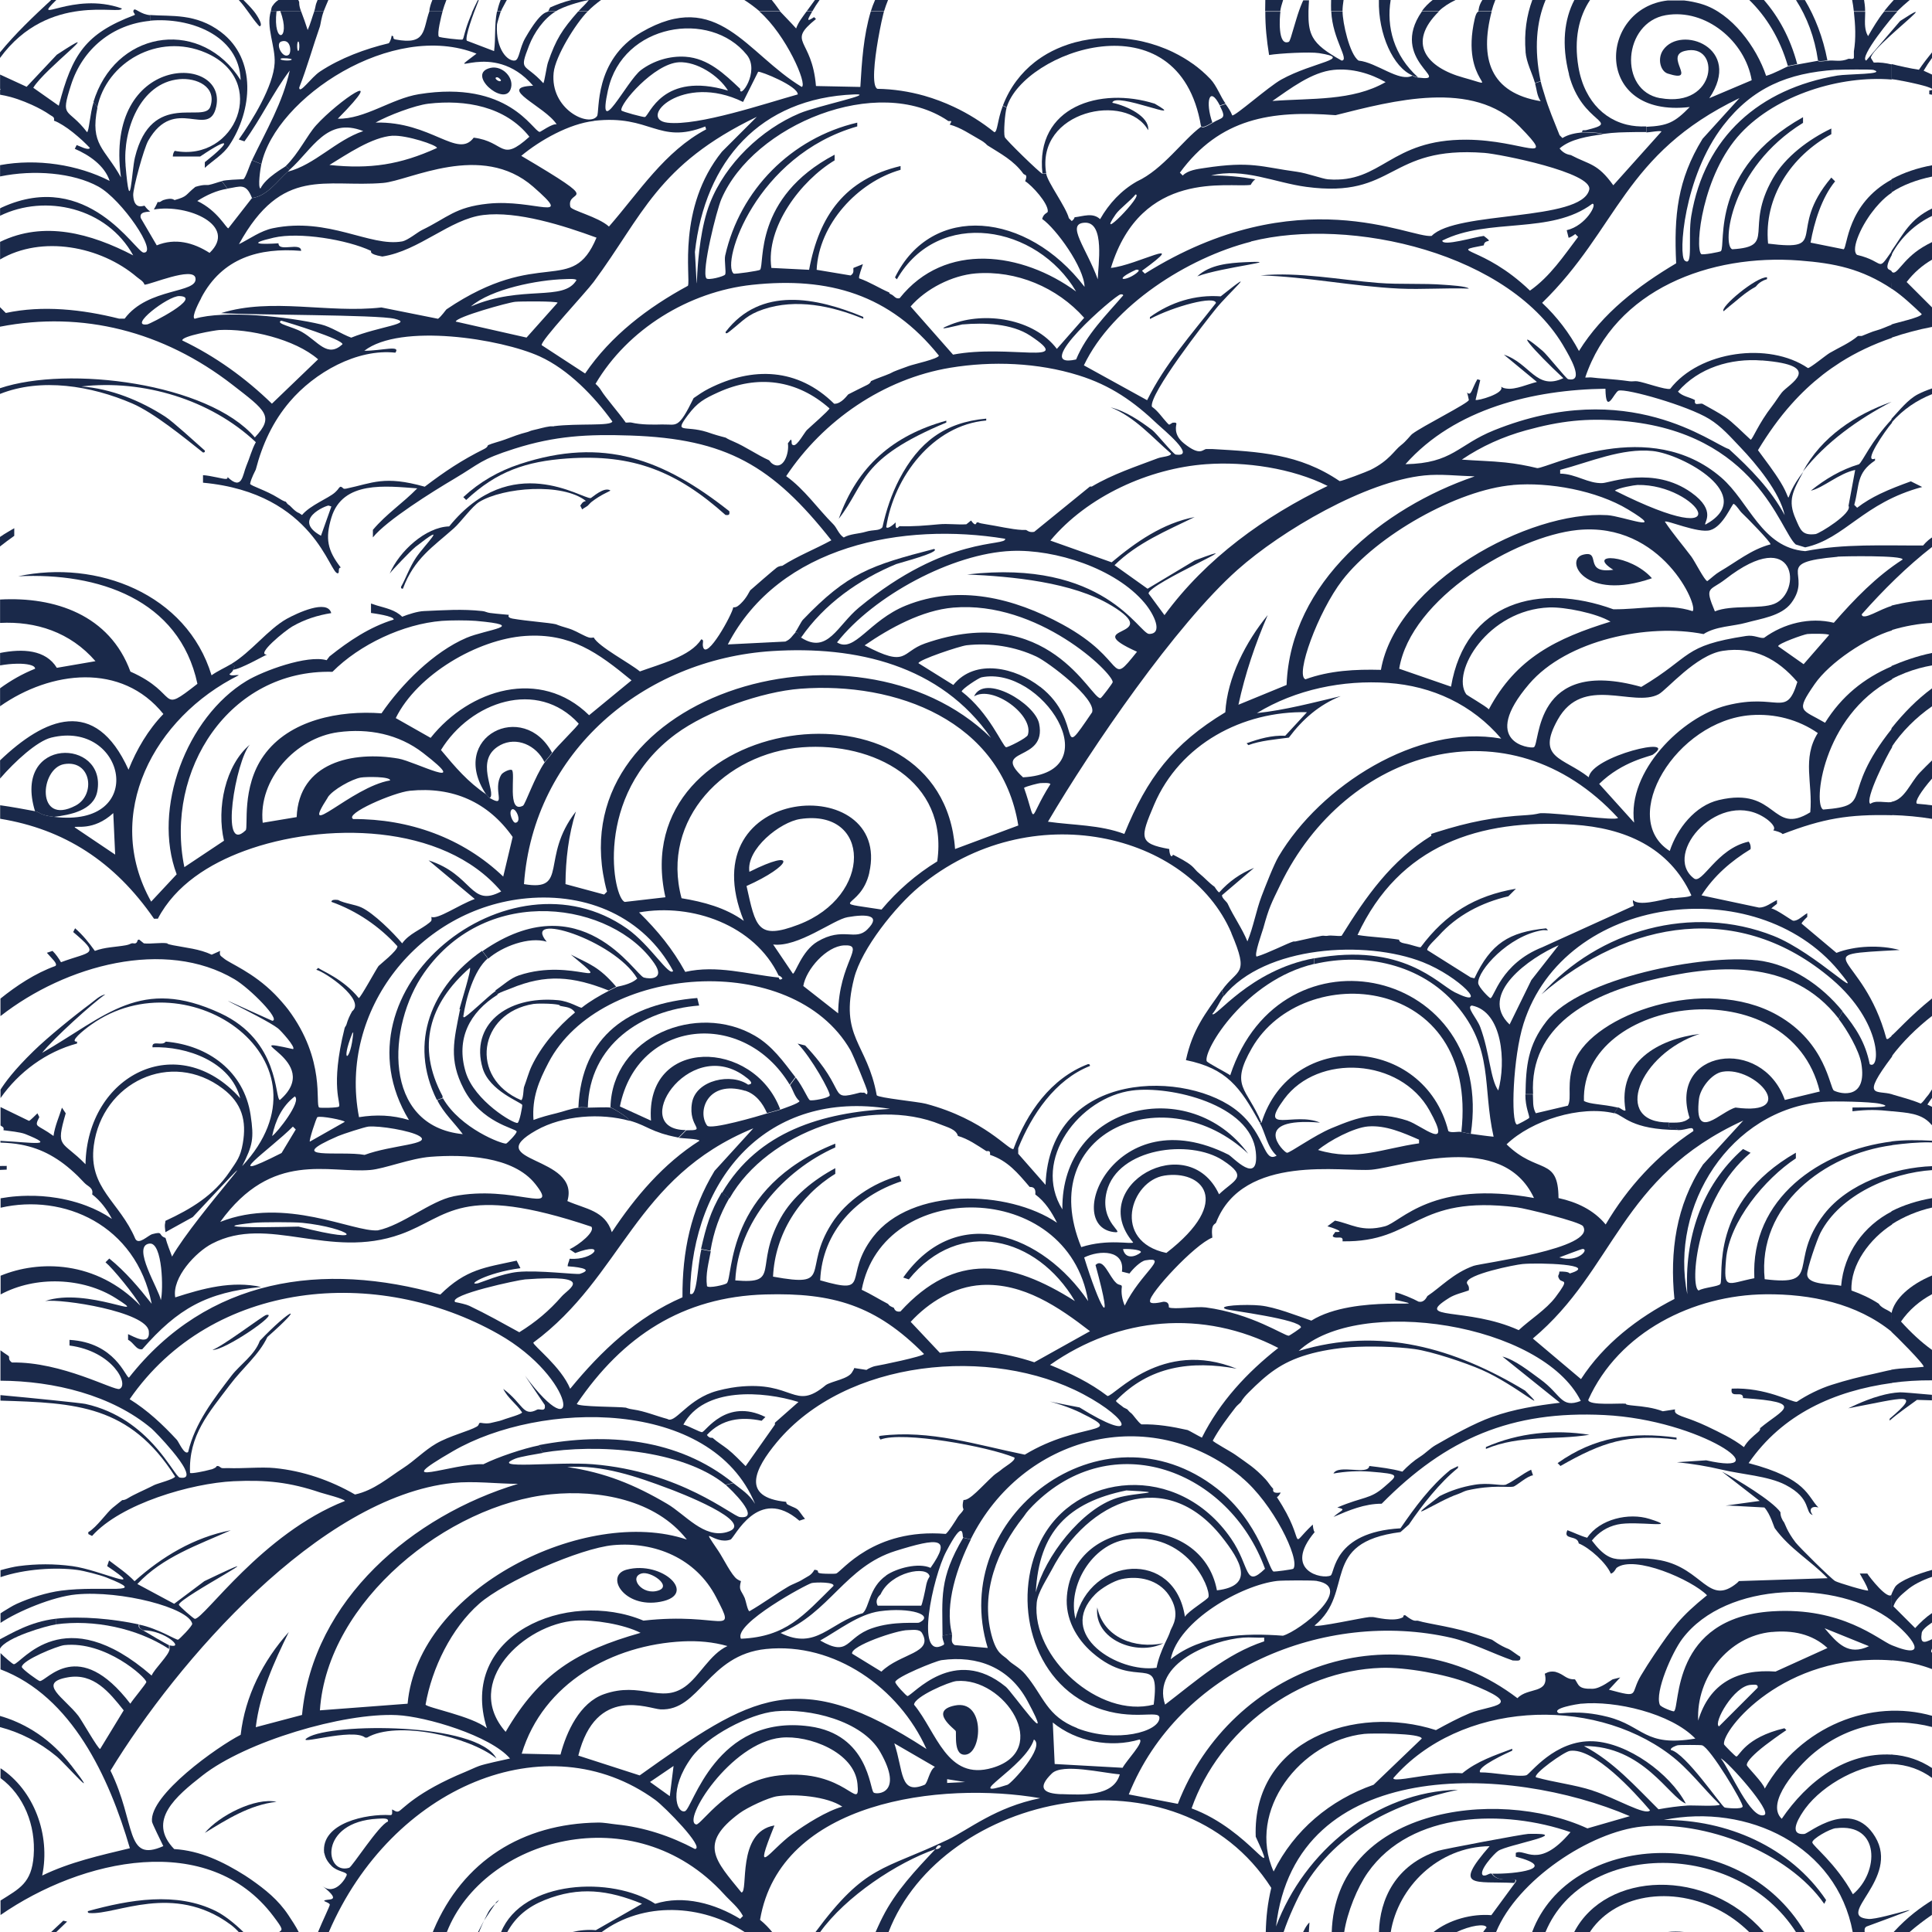 <?xml version="1.0" encoding="UTF-8"?><svg id="uuid-a394d001-4409-490f-96eb-e61b495f335a" xmlns="http://www.w3.org/2000/svg" viewBox="0 0 256 256"><path d="m173.26,255.01c-.2.25-.4.6-.59.99h.76c.02-.39.05-.81.08-1.26-.09.07-.17.16-.25.26Z" fill="#1a294a" stroke-width="0"/><path d="m8.39,254.49c-.54.5-1.08,1.01-1.61,1.51h.68c.37-.36.84-.82,1.43-1.38l-.5-.12Z" fill="#1a294a" stroke-width="0"/><path d="m220.99,256h2.15c-.76-.08-1.48-.08-2.15,0Z" fill="#1a294a" stroke-width="0"/><path d="m63.35,256h.13c.28-.69.53-1.25.66-1.51-.3.55-.56,1.04-.79,1.51Z" fill="#1a294a" stroke-width="0"/><path d="m254.39,102.37c-1.28,1.35-1.98,3.54-3.75,3.88v1.75c1.86.05,3.64.22,5.36.5v-1.79c-.66-.09-1.32-.16-1.98-.21-.38-.23.55-1.68,1.98-3.33v-2.41c-.54.52-1.08,1.06-1.61,1.61Z" fill="#1a294a" stroke-width="0"/><path d="m250.64,33.24v.5c1.26-2.37,3.17-4.06,5.36-5.13v-.98c-2.94,1.43-3.76,3.34-5.36,5.61Z" fill="#1a294a" stroke-width="0"/><path d="m250.92,256h2.11c.92-.79,1.91-1.55,2.96-2.27v-1.92c-1.42.9-3.13,2.08-5.08,4.2Z" fill="#1a294a" stroke-width="0"/><path d="m250.64,173.99c-.13.64.09,1.74,0,2.5.32.26,4.45,4.38,4.25,4.62-1.42.17-2.83.13-4.25.38v1.75c1.71-.24,3.52-.35,5.36-.34v-4.03c-1.45-1.04-2.8-2.31-4.11-3.76,1.07-1.55,2.49-2.75,4.11-3.62v-2.48c-2.91,1.21-4.98,3.11-5.36,4.97Z" fill="#1a294a" stroke-width="0"/><path d="m250.64,35.99c.12.59-.09,1.57,0,2.25,1.43.94,2.75,2.2,4,3.38-.05.22-.86.49-1.75.75-.11.03-.22.06-.34.09-.79.22-1.58.41-1.91.53v1.75c1.79-.61,3.57-1.08,5.36-1.42v-2.59l-3.36-3.36c.96-1.25,2.1-2.23,3.36-2.96v-2.33c-.41.2-.82.42-1.23.67-2.8,1.7-3.44,3.92-4.12,3.25Z" fill="#1a294a" stroke-width="0"/><path d="m250.64,25.49c1.46-.97,3.33-1.67,5.36-2.09v-1.5c-1.9.35-3.72.95-5.36,1.84v1.75Z" fill="#1a294a" stroke-width="0"/><path d="m250.64,89.99c.6-.32,1.2-.59,1.81-.83,1.23-.48,2.45-.8,3.55-.99v-1.65c-1.99.4-3.94,1.12-5.36,1.72v1.75Z" fill="#1a294a" stroke-width="0"/><path d="m250.64,8.49v2c.21.02.59.07,1.05.16,1.51.27,3.91.8,4.31,1.12v-1.89c-.31-.14-.66-.3-1.11-.51.36-.61.73-1.17,1.11-1.69v-.74c-.6.74-1.19,1.5-1.73,2.3-1.22-.18-2.43-.46-3.62-.75Z" fill="#1a294a" stroke-width="0"/><path d="m255.64,12.49c.11.01.24.04.36.06v-.64c-.06.04-.16.07-.36.08v.5Z" fill="#1a294a" stroke-width="0"/><path d="m251.14,210.24c-.11.13-.46.84-.5,1-.17.77.12,2.48,0,3.5,2.44,1.86,5.43,5.46,0,3.25v2c1.93.14,3.71.55,5.36,1.17v-2.16c-.06-.07-.11-.12-.11-.14-.01-.14.04-.27.11-.41v-1.25c-1.1.55-1.58.58-1.36-.84.05-.34.56-.82,1.36-1.36v-1.26c-.84.57-1.54,1.24-2.23,1.99l-2.88-2.88c.32-.96,1.02-1.5,1.75-2.12.88-.76,2.05-1.34,3.36-1.79v-.92c-1.93.54-4.2,1.39-4.86,2.21Z" fill="#1a294a" stroke-width="0"/><path d="m249.12,184.95c-.59.16-1.18.36-1.75.58-.86.33-1.7.71-2.48,1.08,7.48-1.41,9.89-2.35,5.5,1.38v.25c1.13-1.01,2.41-1.85,3.62-2.75.67.02,1.33.04,1.98.06v-.73c-2.23-.2-3.97-.35-4.23-.33-.87.04-1.76.21-2.64.46Z" fill="#1a294a" stroke-width="0"/><path d="m250.64,233.74c2.09.08,3.89.76,5.36,1.84v-1.31c-1.54-1.01-3.34-1.66-5.36-1.78v1.25Z" fill="#1a294a" stroke-width="0"/><path d="m254.52,146.24c-1.24-.54-2.58-.85-3.88-1.25v2.25c2.03.21,3.97.24,5.25,1.75.04.04.07.08.11.11v-2.44c-.19-.09-.38-.18-.61-.3.19-.31.4-.6.61-.89v-1.12c-.27.42-.44.7-.61.88-.29.32-.51.74-.88,1Z" fill="#1a294a" stroke-width="0"/><path d="m250.64,162.24c1.65-1.05,3.47-1.8,5.36-2.23v-1.25c-1.91.33-3.74.9-5.36,1.73v1.75Z" fill="#1a294a" stroke-width="0"/><path d="m250.64,151.24v.5c.9-.12,1.76-.21,2.58-.28.82-.06,1.6-.1,2.35-.09.15,0,.29.01.43.01v-.23c-1.75-.09-3.67-.12-5.36.09Z" fill="#1a294a" stroke-width="0"/><path d="m250.64,96.49v2.5c1.37-2.06,3.23-3.91,5.36-5.4v-2.38c-1.99,1.47-3.73,3.24-5.36,5.28Z" fill="#1a294a" stroke-width="0"/><path d="m250.64,83.49c1.77-.53,3.58-.86,5.36-.95v-3.1c-1.81.1-3.62.37-5.36.8v3.25Z" fill="#1a294a" stroke-width="0"/><path d="m250.64,55.49v.5c1.54-1.76,3.37-2.97,5.36-3.76v-.76c-.67.23-1.3.48-1.86.77-1.35.7-2.48,2.16-3.5,3.25Z" fill="#1a294a" stroke-width="0"/><path d="m250.64,139.99c1.45-1.92,3.27-3.74,5.36-5.37v-2.32c-2.92,2.35-4.97,4.68-5.36,4.93v2.75Z" fill="#1a294a" stroke-width="0"/><path d="m16.14,1.12C9.65-1.2,3.96,3.44,7.46,0h-.68C4.4,2.21,2.05,4.43,0,6.94v.74C6.44-1.15,16.14,2.08,16.14,1.12Z" fill="#1a294a" stroke-width="0"/><path d="m7.39,215.24v-.75c-3.44.4-5.95,2-7.39,2.72v1.25c.79-1.5,6.22-3.05,7.39-3.21Z" fill="#1a294a" stroke-width="0"/><path d="m62.55,1.69c-.19.43-.34.81-.47,1.15-.26.68-.4,1.18-.5,1.54-.15.55-.19.8-.31.86-.14.08-3.03-.25-3.12-.38-.27-.38.33-2.77.5-3.38h-1.75c-.89,2.46-.36,4.54-4.5,3.75-.52-.1-.04-.43-.5-.5-.03.08-.06.58-.38,1-3.12.74-6.43,1.97-9.12,3.75-1.18.78-2.74,3.1-2.75,2.12,1.05-2.67,1.8-5.42,2.75-8.12.07-.2.17-1.14.5-2h-1.25c-.3.83-.52,1.69-.88,2.5-.27-.84-.56-1.67-.88-2.5-.92,0-1.83,0-2.75,0,1.48,3.89-1.02,4.55-.5,0-.24.04-.5-.02-.75,0-.67,2.11.62,4.68.5,6.88-.16,3.05-2.96,7.61-4.75,10.12l.75.25c2.25-3.09,3.72-6.35,6-9.38-.92,4.25-3.13,7.97-5,11.88l1.25.5c1.91-8.77,17.36-19.06,28.5-14.62-4.82,3.67,2.1-2.09,7.5,4.25-5,.19,1.61,2.73,3.12,5.12-.54-.16-2.13,1.01-2.25,1-.92-.1-4.11-6.92-16-5-3.65.59-7.16,3.33-10.75,3.25,7.02-7.11.03-2.35-2.88.88-1.18,1.31-2.3,3.71-4,5.38l.5.5c3.05-2.72,4.9-7.03,9.75-5.12-3.62,1.21-6.4,4.46-10,5.38-1.43,1.28-2.75,3.24-4.75,3.5l-3.12,4c-.27.04-1.4-2.33-4.12-3.62,1.21-.77,2.58-1.41,4-1.62l-.75-1c-.58.15-1.15.38-1.75.5-.18.04-.54-.12-1.75.25-1.41,1.13-.97,1.25-2.75,1.75-.08.02-.27-.39-1.5,0-.27.09-.4.35-.75.25-.03.14-.46.96-.5,1,4.54-.78,11.14,2.15,7.38,5.75-2.16-1.38-4.55-2-7-1l-2.12-3.62c-.25-.95,1.11-.77,1.25-.88-.46-.28-.7-.73-.75-.75-.12-.04-1.39.64-1.5-1.38-.05-.87,1.41-6.23,2-7.25,3.51-6.12,8.06-.13,9-4.5,1.5-7.01-14.9-7.08-12.62,9.38-2.15-3.88-4.13-4.31-3.12-9.25l-.5-.75c-.5,1.58-.61,3.94-.88,4-2.57-3.38-3.59-1.67-2.12-6.25,1.53-4.8,5.52-8.04,10.5-8.5v-.75c-1.18-.09-1.87-.85-2.12-.75-.39.35.31.63,0,.75-6.45,2.44-8.24,5.19-10,12l-3.38-2.38c1.44-2.47,10.28-9.08,3.12-4.38l-4,4.25c-1.86-.86-2.24-1.03-3.52-1.62v1.89s.03.01.03.02c.05.05.02.08-.03.12v.64c.44.07.9.17,1.39.3.31.09.62.18.94.29.63.22,1.27.47,1.88.75.92.42,1.77.88,2.43,1.35.31.21.61.26.5.75.18.06.37.15.57.25.4.21.84.49,1.28.8.22.16.44.33.66.5.44.35.86.72,1.25,1.07.38.36.73.7,1,.99-.19.41-1.46-.3-1.75-.38l-.25.5c1.87.8,3.95,2.2,4.62,4.25-4.22-2.16-9.63-2.99-14.52-2.09v1.5c4.45-.92,9.67-.5,13.02,1.34,3.11,1.71,7.97,8.85,6,8.75-1.07-.05-7.4-11.16-18.75-6-.1.04-.17.09-.27.14v.98c5.99-2.93,14.16-1.09,17.64,5.25-5.62-2.92-11.82-4.63-17.64-1.79v2.33c5.52-3.24,13.31-1.78,18.14,2.34.35.3.84.52,1,1,.67.04,6.47-2.46,6.75-.88.37,2.08-6.28,1.21-9.38,5.38h-.75c-4.86-1.22-10.1-1.8-15-.75l-.77-.77v2.59c10.93-2.13,21.66.61,30.77,7.67,4.45,3.45,5.63,4.2,3,7-6.17-7.2-24.74-9.56-33.77-6.52v.76c5.44-2.17,12.08-1.09,17.52,1.26,2.87,1.24,6.84,4.48,9.38,6.5,0-.02.28.06.25-.25-1.21-1.07-4.23-3.84-5.25-4.5-3.28-2.12-7.21-3.73-11.12-4,8.17-.95,17.1,1.72,23.12,7.38-.55.99-.81,2.1-1.25,3.12-.52,1.23-.55,3.37-2.5,1.5.03.21-.06.24-.25.25-.33.02-1.98-.44-3-.5v1c14.86,1.37,16.77,12.25,17.88,12,.26-.06-.07-.75.38-.75-1.77-2.28-2.09-3.84-1.25-6.62,1.49-4.94,7.24-4.18,11.38-3.88-1.92,1.97-4.07,3.36-5.88,5.5v1c1.81-2.27,7.99-6.12,10.75-7.75,3.51-2.08,3.44-2.55,8-4,5.41-1.72,9.7-1.94,15.38-1.75,12.69.43,18.81,3.98,26.62,13.88-2.14,1.17-4.44,2.06-6.5,3.38-.03.02-.36-.02-.75.25-.19.13-3.23,2.74-3.5,3-.08.08-.45.99-1.25,1.75-.29.27-.57.55-1,.5-.12.92-3.53,7.1-4,5.25-.14-.54.21-.95-.25-1-1.38,2.26-5.6,3.32-8.12,4.25-1.31-1.09-5.48-3.28-6.12-4.5-.54.11-.77-.03-1.25-.25-.84-.39-1.29-.72-2.25-1-1.28-.37-1.42-.48-1.5-.5-.94-.22-3.8-.41-5.75-.75-.82-.15-.45-.49-.5-.5-.12-.02-1.51-.12-2.5-.25-.41-.05-.6-.21-1-.25-2.72-.3-5.05-.11-7.75,0-.82.03-2.08.43-2.88.75-.92-.91-2.2-1.15-3.38-1.5-.26-.08-.5-.18-.75-.25v1.25c.34.05,3.11.42,3,.88-3.18.98-5.93,2.83-8.5,4.88l-.38.5c-2.55-.74-8.39,1.4-10.62,2.75-7.94,4.81-12.52,16.94-9.25,25.62l-3.38,3.62c-6.5-11.59.4-24.43,11.62-30-.33-.1-1,.17-1.25-.12-.03-.03.46-.32.5-.62.04-.3.55-.4-.25-.75-.86.51-1.8.92-2.62,1.5-3.29-10.81-15.19-15.35-25.62-13.12,10.55-.52,21.35,3.02,23.75,14.25-5.32,4.16-2.2,1.34-8.88-1.62-2.75-7.52-10.04-9.95-17.27-9.55v3.1c4.73-.24,9.3,1.21,12.64,5.07l-5.12.88c-1.48-2.42-4.54-2.56-7.52-1.97v1.65c.79-.14,1.52-.21,2.16-.22.22,0,.43,0,.62,0,.59.02,1.06.1,1.38.21.22.08.36.17.43.28.04.05.05.11.05.17-1.72.69-3.24,1.57-4.64,2.59v2.38c6.7-4.7,16.1-5.86,21.64,1.03-2.02,2.09-3.55,4.69-4.62,7.38-4.45-9.83-11.15-6.84-17.02-1.24v2.41c1.97-2.28,4.91-4.96,6.77-5.42,9.84-2.42,12.92,12.01.38,10.5-1.96-.24-1.86-.64-2.5-.75-1.54-.28-3.09-.58-4.64-.79v1.79c8.46,1.38,15.15,5.65,20.39,13.25.16.01.34-.03.5,0,2.35-4.49,6.85-7.29,11.5-9,10.35-3.81,26.27-3.77,34,5.38-4.14,2.2-3.68-2.21-9.62-4.12l6.12,5.12c-2.17.8-4.89,2.74-5.75,2.38.04.45.07.49-.25.75-1.14.94-2.72,1.47-3.62,2.75-1.2-1.44-3.76-3.98-5.38-4.75-.89-.42-2.23-.52-3.12-1-.99-.12-.83.23-.88.25,3.37,1.2,6.36,3.24,8.75,5.88.06.57-2.39,2.48-2.5,2.62-.36.5-2.38,4.21-2.62,4.25-2.06-2.55-4.93-3.62-5.38-4l-.25.25c1.17.28,6.62,4.01,4.75,5.5-.32.57-.57,1.11-.75,1.75-.06.22-.2.28-.25.5-1.96,7.87-.41,9.98-.75,10.38-.15.17-2.52.2-2.62.12-.57-.4.94-6.26-4.12-13-.4-.53-1.27-1.52-1.75-2-2.9-2.94-5.97-4.08-6.75-4.75-.4-.35-.64-.34-.5-1l-1.12.5c-1.63-.77-3.4-.91-5.12-1.25-.97-.19-.71-.24-.75-.25-.8-.15-2.19.11-3.12,0l-.62-.5c-.37.02-.1.33-.5.5-.1.04-.36-.04-.5,0-.21.06-.28.16-.75.25-1.37.25-2.79.24-4.12.75-.79-1.1-1.59-2.1-2.62-3l-.25.5c3.65,3.1,2.37,2.51-1.62,4-.27-.49-.72-1.12-1.12-1.5l-.75.25c.64.75,1.5,1.46,1.12,1.75-2.67.96-5.19,2.64-7.27,4.32v2.32c8.67-6.78,21.82-10.33,31.02-4.88,2.06,1.22,6.18,5.41,5,5.5-12.6-5.71-1.23-.54.75,1,.39.3,2.4,2.53,2,2.75-8.19-1.82,4.3,1.48-1.75,6.75-.7-.2,0-7.85-7.88-11.5-10.58-4.91-15.12.36-23.62,5.25,1.43-1.84,6.79-6.69,8.38-7.75-.73.13-1.41.81-2,1.25-2.13,1.58-5.66,4.45-7.5,6.25-2.68,2.61-3.79,4.19-4.39,5.12v1.12c2.41-3.45,6.05-6.14,10.14-7.23v-.25c-1.07.06.78-1.47,1.88-2.25,12.89-9.18,32.85,4.96,20,18.75,1.41-2.79,1.58-3.66,1.12-6.75-.86-5.8-5.63-9.28-11.25-9.75-.47.66-1.88-.26-1.75.75,4.52-.16,10.35,1.88,11.62,6.75-8.3-9.26-20.29-3.03-20.5,8.75-3.14-3.24-4.01-1.99-2.62-6.75l-.5-.75c-.39,1.24-.94,2.44-1.12,3.75-2.2-1.61-2.61-1.05-1.88-2.5l-.25-.5c-.21.2-.98.99-1.12,1-1.96-.95-2.18-1.06-3.77-1.83v2.44s0,0,0,0c.08.06.15.11.21.14s.11.07.15.12c.05.07.07.17.03.37.2.03.44.06.69.09.51.06,1.09.14,1.57.24.24.05.45.11.61.17,4.28,1.72,1.06,1.13-3.27.91v.23c.97.03,1.89.11,2.77.28,1.35.26,2.61.7,3.84,1.38.61.34,1.22.73,1.82,1.19s1.2.98,1.81,1.57c.3.3.6.61.91.94.42.45,1.21.62,1,1.5,1.13.87,1.96,2,2.62,3.25-1.04-.71-2.18-1.29-3.4-1.75-.81-.31-1.66-.56-2.52-.76-.43-.1-.87-.19-1.31-.26-1.33-.22-2.68-.32-4.03-.29-.45,0-.9.03-1.35.06-.72.05-1.44.15-2.14.27v1.25c8.31-1.91,17.94,2.22,20.02,12.73-1.69-2.15-3.49-4.28-5.62-6l-.5.5c.95.78,3.91,4.39,4.62,5.75-5.86-6.04-13.47-6.06-18.52-3.97v2.48c4.64-2.5,10.92-2.26,15.27.5,5.04,3.19-3.83-1.55-9.38.38,2.2-.34,13.48,1.4,13.75,4,.21,2.08-2.13.63-2.75.38v.75c.77.38,1.07,1.39,1.88,1.25,4.74-5.42,8.53-7.53,15.75-8.25-3.88-.85-7.7.19-11.38,1.38-.45-2.62,2.72-6.01,4.88-7.12,7.46-3.89,15.47,2.18,25-1.25,6.4-2.3,7.78-6.86,25.25-1,.57.64-1.58,2.38-2.88,3l.75.5c4.31-1.64,2.56,1.01-.75.75-.06.42-.25.61-.25,1,.66.04,3.83.29,1.62,1-.4.13-5.55-.52-8.25-.25-2.09.21-4.94,1.43-5.25,1.5-1.64.35,1-1.38,5.62-2l-.5-1c-4.2.92-6.69,1.11-10.12,4.5-15.56-4.44-30.85-2.22-41.25,11-.48-.04-1.81-4.65-7.88-5v.75c5.77.76,7.94,5.2,6.62,5.75-.68.28-7.65-3.63-14.25-3.5-.52-.35-.34-.73-.38-.75-.02,0,.06-.06-.25-.25-.31-.19-.6-.41-.89-.62v4.03c7.1.03,14.78,1.92,20.02,6.34.23.19,1.58,1.56,2.77,3,.34.41.67.83.95,1.22.28.4.52.77.68,1.1.24.49.32.88.13,1.07-.13.13-.38.17-.78.11-.1-.02-.24-.15-.42-.38-.09-.11-.19-.25-.3-.41-.67-.94-1.76-2.6-3.41-4.26-.28-.28-.57-.55-.88-.83-.62-.55-1.3-1.08-2.05-1.58-1.51-.99-3.31-1.83-5.44-2.3-.61-.13-6.88-.77-11.27-1.17v.73c9.96.3,17.13.58,23.14,10.06-.08.34-2.31.91-2.75,1.12-.17.08-.33.17-.5.25-.94.47-2.14.97-3,1.5-.54.33-.72.23-.75.25-.07.04-.97.78-1.25,1-.77.6-2.12,2.6-3.25,3.25-.04.05.04.2,0,.25l.5.25c3.83-4.29,13.16-6.98,18.75-7.25,4.3-.2,7.42.12,11.5,1.5.44.15,3.22.84,3.25,1.12-10.95,4.3-18.6,15.55-19.88,15.62-.14,0-2.14-1.73-2.12-1.88.1-.99,14.87-8.62,3.38-3.12l-4,3-4.88-2.62c3.34-3.59,8.03-5.17,12.38-7.12-4.87.94-9.11,3.49-12.75,6.75-1.01-1.06-2.22-1.86-3.38-2.75l-.25.75c5.53,3.71-.89.5-4.62,0-2.38-.32-4.74-.32-7.12,0-.55.07-1.43.27-2.39.54v.92c3.23-1.1,7.33-1.33,10.14-.96.89.11,3.04.67,3.88,1,6.1,2.41-.5,1.02-6,1.75-1.89.25-4.12.95-5.88,1.75-.63.29-1.16.65-1.75,1-.14.08-.26.18-.39.26v1.26c2.28-1.53,6.94-3.48,10.02-3.77,5.96-.56,14.92,1.77,15.38,3.88.06.27-1.73,2.1-1.88,2.12-.28.04-2.6-1.46-5.12-2-.1.48.18.54.5.75,2.88,0,5.6,2.51,3.5,2,0,.17.01.34,0,.5-.07.81-1.97,2.55-2.38,3.5-11.68-10.17-17.23-1.58-18.25-1.5-.16.01-1.4-1.08-1.77-1.48v2.16c9.44,3.57,14.39,14.28,17.14,23.7-3.98.96-7.92,1.83-11.62,3.62,1.13-5.4-1.1-11.33-5.52-14.22v1.31c3.07,2.25,4.69,6.24,4.39,10.29-.27,3.62-1.86,4.33-4.39,5.93v1.92c10.77-7.46,27.57-11.23,36.14.14,1.35,1.79,1.25,1.79.75,2.13h2.63c-.37-.74-.94-1.6-1.38-2.26-1.35-2.03-3.04-3.38-5-4.75-.24-.17-.5-.34-.75-.5-2.88-1.81-5.92-3.29-9.38-3.5-3.66-3.78.27-7.02,3.75-9.75,5.75-4.51,18.67-8.33,25.75-8,3.88.18,12.41,2.74,15,5.75-1.01.23-3.37.72-4.12,1-.57.21-1.18.52-1.75.75-6.6,2.71-8.39,5.05-8.88,5.25-.34.14-.6-.14-.88-.25,0,.39.11.77-.25.75-3.1-.19-9.19,1.02-8.75,5,.1.15.06.82,1,1.75.74.74,1.92.75,2,1.12.05.22-1.48,2.98-3.25,1.5,2.97,2.35.42,1.6.25,2-.02.05.75.28.75.5,0,.2-.94,2.1-1.56,3.63h1.43c8.32-19.31,28.92-27.93,43.26-17.51,1.24.9,6.64,6.39,5.25,6.5-3.21-1.71-6.76-2.89-10.38-3.25-.87-.09-1.59-.26-2.5-.25-9.96.14-17.87,5.07-21.75,14.25-.04.09-.07.17-.1.26h1.86c4.84-12.37,24.8-18.16,36.74-5.01.86.95,1.87,1.71,2.5,2.88l-.38.38c-3.32-2.02-7.48-3.2-11.25-2-5.72-3.7-17.58-3.19-20.43,3.76h.82c1.13-2.05,2.74-3.36,4.98-4.26,4.56-1.83,8.41-1.33,12.88.5l-6.12,3.5c-1.1-.1-2.15.01-3.17.26h2.27s.02,0,.03,0c0,0,0,0,0,0h1.63c5.54-4.09,13.25-3.73,18.99,0h3.63c-.43-.53-.97-1.11-1.62-1.63,2.66-15.79,24.01-18.39,37.12-16.12-5.91,1.18-9.47,4.17-12.25,5.5-8.6,4.12-10.82,3.2-17.54,12.26h.62c3.41-4.75,10.2-9.23,15.29-11.01.04-.01.28-.81.75-.38-.34.51-.72.34-.75.38-2.62,2.78-5.26,5.55-7,9-.08.15-.18.35-.25.5-.22.48-.47.99-.69,1.51h1.72c7.11-18.46,38.38-25.15,50.72-5.88-.5,2.11-.68,3.88-.73,5.88h2.36c.64-1.96,1.89-4.64,2.62-5.88,4.48-7.57,12.18-11.23,20.5-13-10.88.25-20.4,8.15-24.12,18.12,2.59-22.63,30.86-21.5,46.88-14.62l-5.62,1.62c-12.28-5.62-33.38-2.49-33.88,13.76h1.65c.41-2.67,1.76-5.95,3.11-7.88,5.79-8.27,18.21-8.4,26.88-5.38-4.28,5.07-6.04,2.07-7.25,2.75v.5c5.86,1.54-.01,2.33-3.12,2.25.97,1.56,3.91.1,3,1.25l-3.12,4.25c-2.54-.21-5.58.57-7.69,2.26h3.04c1.86-.89,3.85-1.19,4.02-.63-.2.23-.34.44-.47.63h1.72c2.83-6.92,12.48-13.31,19.37-14.01,8.19-.83,19.3,3.32,24.12,10.25l.25-.5c-4.75-7.06-13.16-10.66-21.5-10.62,11.15-2.25,22.93,3.46,25.03,14.88h1.58c-.04-.37-.02-.61.26-.76,11.71-4.3,1.99-.87.25-1-4.6-.35,4.23-5.32.88-10.88-3.17-5.26-8.84-.42-9.38-.38-2.38.2-.46-2.58.12-3.38,2.37-3.21,7.51-6.03,11.5-5.88v-1.25c-6.2-.37-11.28,3.6-14.62,8.5-2.24-2.13,2.18-6.93,4-8.5,4.63-3.99,10.53-5.09,15.98-3.65v-1.48c-8.16-2.35-17.52,1.37-22.23,9.63-.19-.77-2.37-2.88-2.38-3.12,0-.13.06-.3.18-.48.24-.37.69-.82,1.22-1.29.67-.59,1.49-1.2,2.21-1.72.29-.21.56-.4.8-.57.36-.25.66-.45.83-.57l-.25-.25c-5.26,1.24-5.98,3.75-6.38,3.75-.06,0-.46-.38-.85-.77-.19-.2-.39-.4-.53-.55s-.24-.27-.25-.3c-.29-1.86,7.91-12.18,22.25-11.12v-2c-1.77-.72-6.6-5.1-15.88-4.5-13.45.87-12.14,12.68-13,13.25-.09.06-1.74-.53-1.88-.88-.67-1.68,1.61-6.91,3-8.75,5.82-7.68,20.53-7.88,27.75-2.38.12-1.02-.17-2.73,0-3.5-.47.92-2.98-2.29-3.25-2.75h-1c.38.73.89,1.45,1.12,2.25-.2.12-3.97-1.02-4.38-1.25-.51-.28-4.77-4.5-5.25-5.12-1.16-1.52-1.41-2.5-1.5-2.62-.3-.4-.51-.87-.5-1.38-1.02-1.49-5.83-4.4-7.75-5.38l5,3.88-4.5.62h.5l4.62.25c.79.85,1.27,2.6,1.38,2.75,2,2.75,4.7,4.24,7,6.62l-11.75.38-.25.25c-3.79,3.13-4.51-1.89-10.12-3-4.98-.98-6.02,1.5-9.12-2.62.9-1.09,1.99-1.81,3.38-2.12,2.44-.56,8.62.63,4.25-.75-2.74-.86-6.59.02-8.25,2.5-.91-.25-1.74-.68-2.62-1-.65,1.36,1.34.58,1.5,1.75,1.46.59,3.66,2.6,4.25,4,.41-.06.71-.72.75-.75,2.33-1.79,10.02,1.59,12,3.62-3.52,2.84-4.57,4.3-7,7.88-.63.93-1.17,1.79-1.75,2.75-1.53,2.53.01,3.03-4.25,1.88l1.5-1.62c-.33.08-.67.16-1,.25-.14.04-1.58,1.21-2.62,1.25-2.01.07-1.86-.53-2.38-1.25-1.25.03-1.35-.65-2.62-1-.89-.15-1.3.27-1.38.25.66,2.75-2.24,1.76-3.62,3.25-15.9-12.1-37.97-4.17-45,14l-6.5-1.25c6.57-16.42,25.91-24.61,42.75-20.75,2.57.59,5.55,2.1,8.12,3,.63,0,1.12.18,1-.5-.2-.08-1.29-.92-1.5-1-1.29-.5-2.13-1.21-2.25-1.25-.49-.18-.98-.31-1.5-.5-3.23-1.16-6.99-1.6-8.25-2-.39-.12-.41.3-1.75-.75-.31-.03-.23.24-.25.25-1.17.72-3.8-.01-4,0-.17,0-.33-.01-.5,0-.84.06-7.05,1.43-7.25,1.12,5.45-4.47.52-10.98,11.38-12.38l1.12-1c1.73-2.56,4.1-5.58,6.5-7.5v-.25c-.09.07-.93.45-1,.5-2.64,2.16-4.72,4.97-6.62,7.75-8.95.51-8.69,5.97-9.25,6.25-1.12.56-6.4-.65-2.12-5.75-.17-.15-.24-.8-.25-1-3.46,3.25-.6,2.64-4.75-3.62.35-.25.47-.59.5-.62-1.32.19-.94-.44-1-.5-.37-.38-.65-.87-1-1.25-1.46-1.57-2.37-2.08-4-3.25-.54-.39-2.96-1.7-3-1.88.85-1.57,1.91-2.96,3-4.38.25-.33.52-.49.75-.75.05-.06.1-.35,1-1.25,2.46-2.46,4.32-3.98,7.75-5,1.77-.53,3.91-.87,5.75-1,2.36-.17,6.15-.08,8.5.25,2.29.32,6.7,1.8,8.88,2.75,4.5,1.97,9.28,6.25,5.75,2.75-9.33-5.64-19.23-8.52-30-5.25,7.97-7.43,32.27-3.65,37.38,6.62-2.65,1.02-2.56-.84-5.38-2.88-1.45-1.05-3.34-2.58-5-3l7.62,6.12c-3.05.37-6.1.84-9,1.88-2.38.85-5.29,2.48-7.5,3.75-.69.4-1.32,1.07-2,1.5-.87.55-1.67,1.25-2.38,2-1.42-.4-2.92-.57-4.38-.75-.13,1.28-4.12-.28-4.75,1,1.58-.28,3.28-.38,4.88-.25,4.07.33,3.68.42,1.88,2-1.94,1.71-2.73,1.25-6.25,2.75,1.32.29.49.32-.5,1.25,2.05-.88,4.09-1.75,6.38-1.75,8.56-8.67,17.23-12.36,29.5-11.75,12.95.64,23.4,8.24,13.5,6l-3.88.25c2.02.2,4.02.53,6,1,2.54.61,6.1.82,8.38,2,3.57,1.85,2.49,3.69,3.62,4-.58-.69-.22-1.27.75-1-1.48-1.45-1.45-3.84-9.25-5.88,4.48-6.5,11.35-9.57,19-10.62v-1.75c-.75.13-1.5.34-2.25.5-2.06.44-3.74.86-5.75,1.5-1.5.47-3.31,1.36-4.62,2.25-.66.08-4.14-1.95-8.62-1.75-.27,1.45,1.55.14,1.5,1.25,8.63.56,5.1,1.57,2.25,4-.02.02.13.17-.25.5-.73.63-1.38,1.14-1.88,2-1.51-1.16-3.18-1.93-4.88-2.75-.64-.31-1.11-.49-1.75-.75-.61-.25-1.67-.57-2-.75-.34-.19-.59-.29-.5-.75l-1.62.25c-1.24-.47-2.57-.63-3.88-.75-1.3-.12-.95-.24-1-.25-.76-.1-4.92.29-5-.5,4.04-9.02,13.94-13.91,23.5-14,5.95-.06,12.09,1.2,16.75,5,.09-.76-.13-1.86,0-2.5-.19-.16-.4-.29-.62-.4-.22-.11-.44-.22-.63-.35-.42-.28-.47-.48-.5-.5-1.13-.74-2.35-1.3-3.62-1.75-.17-3.44,2.48-6.9,5.38-8.75v-1.75c-3.77,1.93-6.38,5.55-6.75,9.88-1.3-.3-4.44-.06-4.5-1.5-.03-.76,1.29-4.6,1.75-5.5,2.59-5.06,9.31-7.99,14.86-8.34v-.52c-5.11.17-11.2,2.29-14.36,6.36-4.95,6.4-.1,9.58-7.88,8.62-.99-9.73,7.85-16.55,16.88-17.75v-.5c-9.58,1.18-18.78,7.58-18.25,18.12-3.63.71-4.11,1.69-3.75-2.5.42-4.99,5.15-10.68,9.25-13.38v-.75c-11.57,6.63-9.51,16.42-10,17.38-.18.36-2.22.47-2.88.88-1.19-.45-.38-12.19,6.88-18.25l-1-.5c-5.56,4.9-7.8,11.95-7.38,19.25-2.37-11.72,5.68-24.5,18-25.5,1.44-.12,6.27-.02,7.5.25,2.77.61-3.1.46-3.62.5v.5c2.06-.23,3.2-.22,5.25,0v-2.25c-1.98-.61-4.27.68,0-5v-2.75c-.21.14-.35.28-.46.36-.06.04-.1.07-.15.07s-.09-.01-.14-.05c-3.12-11.65-11.26-11.05,1.75-11.75-.65-.17-1.34-.3-2.05-.37s-1.45-.09-2.18-.06c-.73.03-1.46.11-2.16.25-.7.13-1.37.32-1.98.56l-4.62-3.88c0-.16.62-.77.75-.88v-.5c-.36.2-.76.56-1.16.8-.16.09-.32.16-.48.19-.08.01-.16.02-.24.01-.16-.02-2.27-1.56-2.88-1.62.23-.24.5-.41.75-.62v-.5c-.77.37-1.49,1-2.38,1l-7.62-1.62c1.63-2.58,3.94-4.56,6.5-6.12.05-.37-.02-.71-.25-1-4.26.93-6.15,5.7-7.25,4.88-4.35-3.29,3.58-12.2,9.62-7.88.49.35,1.33,1.13.88,1.5.36.1.99.23,1.25.5,5.34-2.06,8.73-2.64,14.5-2.5v-1.75c-.32.06-.71.03-1.11,0-.27-.02-.54-.04-.79-.03-.25,0-.49.04-.7.12-.1.04-.2.09-.28.16-.81-.53,2.29-6.61,2.88-7.5v-2.5c-7.19,8.98-2.14,10.2-9.12,10.75-1.35-.48-.22-12.3,9.12-17.25v-1.75c-3.77,1.6-6.71,4.02-8.88,7.5-3.14-1.84-3.98-1.36-1.38-5.12,2.01-2.91,6.88-6.11,10.25-7.12v-3.25c-.37.09-.81.27-1.25.46-.44.2-.89.41-1.29.59-.4.18-.76.31-1.02.34-.07,0-.12.01-.18,0-.05,0-.1-.02-.14-.04-.08-.04-.12-.12-.13-.23,2.84-3.21,5.96-6.31,9.36-8.96v-1.26c-.18.13-.37.25-.54.4-.24.21-.48.44-.69.7-5.23.03-10.46-.26-15.62.75-5.8-.47-7.39-6.52-11.12-9.75-9.55-8.25-22.75-1.31-24.38-1.25-1.4-.34-2.82-.6-4.25-.75-1.92-.2-3.83-.23-5.75-.38,2.63-1.78,5.46-3.04,8.5-3.88,4.56-1.25,8-1.65,12.75-1.25,17.82,1.51,20.93,14.64,23,16.38l1.25.38c5.28-1.15,7.67-5.91,15.5-8l-1.5-.75c-1.37.5-2.76,1.02-4.09,1.66-1.07.52-2.09,1.11-3.03,1.84l-.38-.38c.73-2.69.24-4.19,2.75-5.88v-.25c-1.68.68,1.34-3.71,2.25-4.75v-.5c-2.81,3-3.87,5.62-4.38,6-2.35.7-4.46,1.95-6.38,3.5,1.66-.38,3.74-2.3,5.88-2.75l-.88,4.75c.55.98-3.87,3.69-4.38,3.75-1.8.22-1.99-.57-2.62-2-1.11-2.5-.36-3.71,1-6.25-3.06,3.93-1.07,4.54-3,1.38-.9-1.47-1.98-2.86-3-4.25,1.36-2.25,2.81-4.28,4.42-6.08.64-.72,1.31-1.41,2.01-2.07.69-.65,1.42-1.27,2.17-1.86.75-.58,1.54-1.13,2.35-1.65,2.04-1.29,4.29-2.36,6.8-3.22v-1.75c-.63.22-1.38.59-2,.75-.69.18-1.33.5-2,.75h-.5c-1.12.95-2.5,1.52-3.75,2.25-.48.28-2.58,2.01-2.88,2-5.19-3.53-14.37-2.26-18.25,2.75-.62.18-3.46-.89-4.38-1-.32-.04-.68.05-1,0-2.25-.32-4.14-.37-5-.5-.28-.04-.59.03-.88,0,3.95-11.72,16.6-16.4,28.38-15.5,4.72.36,8.24,1.1,12.25,3.75-.09-.68.12-1.66,0-2.25-.11-.5-1.27.13,0-2.25v-.5c-2.06,2.92-.79,1.41-4.62.5-.07-.06-.12-.13-.17-.22-.12-.27-.12-.67-.01-1.17.11-.49.32-1.07.61-1.69.29-.62.66-1.27,1.09-1.91.14-.21.29-.43.45-.63.31-.42.64-.82.99-1.19.52-.56,1.08-1.06,1.65-1.43v-1.75c-5.98,3.25-5.86,8.99-6.38,9.25l-4.38-.88c.47-2.69,1.49-5.99,3.25-8.12l-.5-.5c-6.04,7.13-.04,9.79-8.38,8.75-.59-6.15,3.06-11.58,8.38-14.5v-.75c-2.97,1.42-6.08,3.71-7.75,6.62-3.85,6.71.57,9.02-5.38,9.38-1.35-.49-.35-10.74,9.38-16.75v-.75c-12.4,6.94-10.17,16.91-10.88,17.75-.09.1-2.46.55-2.62.38-.85-.88.15-10.54,5.25-16,4.75-5.09,13.19-7.69,20-7.12v-2c-.77-.19-1.58-.3-2.38-.25l-.38-.62c.02-.97,4.83-4.84,5.78-5.84.09-.09.14-.16.16-.2,0-.02,0-.03,0-.04-.01,0-.03,0-.07,0-.2.06-.81.42-1.99,1.19l-4.5,5.25c-.13-.05-.17-.18-.14-.37s.12-.44.27-.73c.15-.29.34-.63.57-.98.92-1.42,2.33-3.17,3.04-3.99.18-.21.31-.35.38-.42h-1.75c-.41.51-.78,1.04-1.12,1.58s-.68,1.1-1,1.67c-.07-.12-.13-.24-.18-.36-.15-.38-.21-.79-.23-1.21-.02-.56.03-1.14.03-1.67h-1.5c.09.89.17,1.76.18,2.62,0,.43,0,.87-.03,1.31s-.08.88-.15,1.32v.88c-.15.26-.56.05-.75.12-.14.06-.27.1-.4.14-.88.24-1.51,0-2.35.11-.38.06-.65.08-.83.09-.28.01-.37-.01-.4-.04-.03-.03,0-.06-.02-.05-.9.16-1.85.33-2.75.5-.4.07-.86.16-1.25.25-.15.03-1.88.98-2.88,1.25-1.26-3.8-4.56-8.3-8.5-9.5-.83-.25-1.63-.41-2.38-.49h-2.15c-9.23,1.03-9.97,15.63,2.91,14.12-2,2.05-2.93,2.49-5.75,2.62v.75c.34,0,1.93-.3,2-.12l-6.38,7.12c-2.11-2.95-3.16-2.7-5.62-4-.08-.04-.85-.04-1.5-.88,1.46-1.27,3.81-1.61,5.75-1.88-.23-.2-2.61-.26-2.75-.25-.94.1-1.81.26-2.62.75l-.38-.38c-.7-1.78-1.47-3.54-2-5.38-.18-.63-.35-1.05-.5-1.75l-.75.25c.22.78.25,1.68.75,2.38-6.69-1.11-8.12-5.6-6.5-11.88h-1.75c-.02.05-.27-.02-.5,1-1.99,8.7,4.22,9.33-1.5,7.75-4.86-1.34-7.51-4.55-3.25-8.75h-2.25c-4.46,6.44,4.23,9.33-.5,8.75-.42-.05-.45-.12-.75-.25-.22.11-.46.17-.71.18-.38.02-.8-.06-1.24-.2-.15-.05-.3-.1-.45-.16-.3-.12-.61-.25-.93-.4-1.26-.58-2.6-1.3-3.8-1.42-1.2-.82-2.13-5.08-2.12-6.5h-1.5c.17,3.69,2.45,6.42,1.38,6.5-2.08-1.16-3.22-2.02-3.82-3.09-.42-.76-.57-1.62-.58-2.77,0-.23,0-.47,0-.72.01-.43.04-.9.07-1.41h-.76c-.04.09-.08.17-.12.26-.07.17-.15.34-.22.53-.14.36-.28.75-.4,1.13-.06.19-.12.39-.18.58-.12.38-.23.76-.33,1.1-.3,1.04-.53,1.84-.66,1.9-1.52.65-1.21-3.35-1.12-4h-2c0,.99.04,1.94.13,2.89s.21,1.89.37,2.86c1.36-.23,5.43-.44,6.62-.25,4.73.75-.74,1.14-5,3.5-1.71.95-6.12,4.88-6.5,4.75-.22-.56-.53-1.01-.88-1.5l-.75.25c.94,1.85.28,1.44-1,2.25-1.49.95-1.43.45-1.5.5-2.39,1.74-5.04,5.65-8.5,7.25-2.08,1.18-3.71,2.94-4.88,5-.97-.91-2.22-.38-3.38-.25-.03,0,.02.21-.38.5l-.38-.38c-.38-1.49-2.81-4.74-3-5.88-.16-.02-.37.04-.5,0-.34-.1-4.9-4.54-5-4.88-.17-.59.03-3.15.25-3.88l-.5-.25c-.74,1.94-.69,3.45-1.12,3.5-1.65-1.33-3.45-2.46-5.35-3.35-1.27-.6-2.58-1.09-3.93-1.48-2.02-.57-4.11-.89-6.22-.92-.77-.34-.4-3.72.09-6.54.15-.85.3-1.64.44-2.29.09-.43.18-.8.25-1.08.04-.14.07-.25.09-.34h-1.75c-.97,3.25-1.18,6.63-1.38,10l-5.88-.12c-.53-6.46-3.96-5.67,0-8.88l-.25-.25c-.86.57-.89.43-.61-.1.09-.18.22-.4.36-.65h-.75c-.52.73-1.07,1.39-1.38,2.25-.68-.77-1.42-1.5-2.12-2.25h-2.75c3.57,3.12,6.39,9.66,5.62,10-7.34-4.41-11.1-13.15-21.25-7.25-6.37,3.7-5.49,10.59-5.88,11.12-1.07,1.5-6.24-.91-5.75-5.75.22-2.18,2.93-6.53,4.5-8.12h-1.25c-2.13,2.42-2.93,3.65-4,6.75-.18.51-.47,2.64-.62,2.75-2.51-2.78-3.28-1.39-1.88-5,.66-1.69,1.93-3.53,3.5-4.5h-1c-.14.19-.84-.25-3,3.5-.79,1.37-.79,2.91-1.38,3-.93.15-2.56-1.45-2.38-4.75,0-.12.34-1.25.5-1.75h-.5c-.36,1.79-.15,3.47-.38,5.25l-3.62-1.38c-.25-.51.81-3.46,1.59-5.37h-.13c-.32.63-.58,1.19-.8,1.69Zm-25.28,3.81c1.29-.43,1.37,1.44,1,1.75-.78.64-1.86-1.46-1-1.75Zm0,2.25c.19-.08,1.38-.01,1.38.12,0,.28-1.94.12-1.38-.12Zm2.25-1c-.19,0-.19-1.25,0-1.25s.19,1.25,0,1.25Zm-22.88,15.12c-.38-4.54,1.89-10.89,7.12-11.38,2.26-.21,4.98.98,4.12,3.62-.76,2.36-7.8-2.26-10,6.75-.45,1.83-.62,8.45-1.25,1Zm-6.75,87.75c.06-.27,2.45.57,5.12-1.88l.25,5.5-5.38-3.62Zm41.5,131.75c-1.2.47-4.74,6.01-5.12,6.12-3.26,1-4.09-6.07,3.75-6.5.79-.04,1.52-.11,1.38.38Zm191.88.88c5.91-.74,5.74,5.86,2.25,8.75-2.27-4.14-5.38-6.44-5.38-6.88,0-.47,2.26-1.77,3.12-1.88Zm-74.5,5.75c-3.65-8.04,3.57-17.33,12-18.25.89-.1,7.52-.12,7.62.62l-6.38,6.12c-5.76,2.01-10.54,6.02-13.25,11.5Zm42.25-10.75c-2.41-.78-5.05-1.06-7.5-1.75-.39-.45,3.71-3.38,4.5-3.5,3.18-.47,8.55,5.45,10.62,7.88-.59.77-4.54-1.63-7.62-2.62Zm17.5,2.25c-.47-.23-5.16-7.18-7.12-7.62-.15-.28.77-.6.88-.62.28-.06,3.06-.06,3.25,0,1.08.31,5.47,7.64,5.38,8.12-.09.41-2.27.18-2.38.12Zm5.25,1c-1.78.67-4.47-5.88-5.75-7.5.9.37,6.87,7.08,5.75,7.5Zm-6-11.75c-.8-.42,1.98-5.4,4.25-5.5.51-.02.96-.11.88.38l-5.12,5.12Zm19.88-10.62c-2.75,1.29-4.15-.35-5.88-2.38l5.88,2.38Zm-12.88-1.88c2.71-.26,5.33.23,7.38,2.12l-6.88,3.12c-5.01-.37-8.76,1.53-10.25,6.5-.29-5.67,3.95-11.19,9.75-11.75Zm-25.25,9.5c4.5-.44,11.88,1.26,15.12,4.62-6.77,1.15-6.84-1.67-11.62-2.88-4-1.01-6.22-.33-6.5-.5-1.06-.63,2.54-1.2,3-1.25Zm11.75,6.75c2.51,1.88,4.39,4.46,6.62,6.62-.21.27-3.6.08-4.25.12-1.26.08-2.62.27-3.88.5-3.07-3.04-5.98-6.34-9.88-8.38,7.85-.06,11.32,6.82,13.5,7.62-2.13-4.01-7.71-8.04-12.25-8.25-5.13-.23-8.38,4.36-8.88,4.5-1.01.29-4.58-.42-6.12-.38-.54-.71,3.59-2.59,4.25-2.88v-.25c-2.3.87-4.65,1.63-6.62,3.25-1.48-.12-2.91.08-4.38.25-1.94.22-4.87.88-4.75.38,8.78-10.09,26.12-11.02,36.62-3.12Zm-38.25-11.5c3.19-.11,8.51.84,11.5,2,8.07,3.14,2.93,2.89.25,4-1.54.64-3.04,1.45-4.5,2.25-10.72-3.47-24.34,1.36-23.88,14.12,3.2,6.99-.68-.86-8.5-3.75,3.64-10.37,14.07-18.25,25.12-18.62ZM56.77,13.74c4.87-.57,10.2.34,13.38,4.38-3.89,3.5-3.16.65-7.38.12-2.12,2.86-5.62-2.17-13-2,1.67-.95,5.21-2.29,7-2.5Zm-4.75,4.25c1.83-.11,5.92,1.24,5.88,1.62-4.89,2.22-8.85,2.82-14.25,2.25,2.31-1.4,5.63-3.7,8.38-3.88Zm-1.25,6.25c3.48-.29,13.01-5.5,19.88.5,5.59,4.89.17,1.6-6,2.25-4.38.46-5.32,1.84-8.75,3.5-.55.26-1.86,1.36-2.62,1.5-4.27.76-9.73-3.27-17.12-1.75-1.61.33-3.06,1.4-4.5,2.12,5.74-10.43,11.42-7.48,19.12-8.12Zm-24.12,15.25c2.8-5.33,7.71-6.7,13.25-6.25,0-1.22-3,.22-3-1-2.16.14-4.47.14-.62-.75,3.37-.78,9.71.26,12.88,1.75.09.04-.45.41,1.5.75,4.91-.76,8.94-4.95,13.38-5.5,4.5-.56,10.68,1.41,15,3-3.26,7.82-7.44,1.1-19.88,9.5-.07.05-.69.95-1.12,1.25l-7.5-1.5c-7.07.81-14.49-1.36-21.25.75,4.19.26,20.73.2,23,.75,2.65.65-2.04,1-5.75,2.5-1.31-.48-2.65-1.42-4-1.75-4.23-1.02-12.82-1.94-16.75-.75-.47-.25.67-2.37.88-2.75Zm64.5-1.62c-5.3,2.87-10.21,6.6-13.62,11.62l-5.75-3.75c-.26-.48,5.85-6.98,6.88-8.38,6.51-8.79,8.4-15.52,21.62-21.88l-4.62,4.62c-5.98,7.43-4.12,16.74-4.5,17.75Zm-22.88,2.12c.66-.07,5.45-.1,5.62.12l-4.12,4.62-9.38-2.12c.03-.6,6.92-2.53,7.88-2.62Zm-5.88.62c2.7-2.34,8.94-3.53,12.38-3.62.36-.01,1.46-.1,1.62.12-1.72,2.92-7.18.57-14,3.5Zm-17,5c-2.03,1.87-3.21-.37-5.38-1.62-1.21-.7-3.58-1.11-2.75-1.5,1.04.27,8.15,2.48,8.12,3.12Zm-21.62-6.38c3.17.11-3.88,3.7-4.25,3.75-2.64.38,2.74-3.8,4.25-3.75Zm.38,5.88c-.06-.6,4.37-1.35,4.88-1.38,3.99-.22,10.06,1.21,13.12,3.88l-6.12,5.88c-3.49-3.39-7.47-6.27-11.88-8.38Zm18.38,25.88c-3.9-2.15.69-4.01,1-4l.38.12-1.38,3.88Zm30.88-14.5c-.16.02-.34-.02-.5,0-.78.1-1.49.34-2.25.5-.45.1-.57.21-.75.25-1.12.28-1.93.6-3,1-.66.25-1.71.5-2.25.75-.03.01-.01.26-.5.5-3.01,1.5-5.19,2.96-7.88,5-5.4-1.52-6.89-.48-10.38.25-.54.11-.34-.11-.75-.25-.25.07-.29.3-.5.5-.08.08-.15.16-.25.25-.88.8-3.26,1.67-4.38,3l-.38-.25c-.51-.16-1.18-.96-1.25-1-.44-.27-.47-.48-.5-.5-.05-.03-.22,0-1-.5-1.66-1.04-3.65-1.6-3.75-1.88.13-.75.72-1.78.75-1.88.87-3.35,2.26-6.37,4.5-9,3.29-3.87,8.9-7.05,14-6.5.75-1.05-1.77-.25-4.12-.25,4.79-3.69,18.06-1.61,23.25.75,3.8,1.73,7.22,5.29,9.62,8.62-.18.64-4.58.22-7.75.62Zm14.5-.25c-1.33.04-2.97.06-4.25-.25-.22-.05-.51.03-.75,0-.82-1.2-2.69-3.32-3.25-4.25-.21-.35-.45-.61-.75-.88,4.27-7.24,12.35-12.22,20.75-13.12,10.18-1.09,18.26,1.28,24.75,9.38-.09.44-3.4,1.15-4,1.38-.66.25-1.36.48-2,.75-.18.08-.32.17-.5.25-.81.35-1.71.62-2.5,1-.03.02-.02.26-.5.5-.83.42-1.68.82-2.5,1.25-.1.05-.91,1.3-1.88,1.25-4.81-4.75-10.79-4.96-16.62-2-.68.34-1.38.82-2,1.25-2.05,4.19-2.25,3.45-4,3.5Zm39.62-13.25c2.87-.25,6.53-.14,9,1.5,6.09,4.04-2.81,1.08-10.25,2.5l-5.62-6.38c2.03-2.35,5.5-4.12,8.62-4.38,5.38-.43,10.79,1.83,14.38,5.88l-3.62,4.12c-3.04-4.02-9.56-4.99-14-3.25-2.97,1.16,1.33.02,1.5,0Zm-25.12,18.5c-.32-.2-.3-.29-.5-.5-1.63-.73-3.1-1.8-4.75-2.5-.81-.34-.95-.48-1-.5-.08-.03-.93-.23-1.75-.5-.25-.08-.5-.17-.75-.25-2.98-.93-4.4.3-2.5-2.25,1.25-1.67,2.16-2.16,4-3,5.23-2.38,10.44-1.69,14.75,2.12,0,.24-2.6,2.48-3,2.88-.32.32-1.26,2.08-1.75,2-.46-.07-.11-.55-.38-.75l-.38.5c.2,1.3-.58,3.62-2,2.75Zm1.75,1.62c4.92-7.41,12.91-12.91,21.75-14.38,5.55-.92,11.62-.68,17,1,4.27,1.33,7.32,3.47,10.5,6.5.56.54,5.3,4.4,2.38,4-.34-.05-2.6-2.86-3.12-3.25-1.64-1.23-3.49-2.5-5.5-3,3.19,1.26,5.49,3.95,8,6.12-.03.39-1.15.4-1.75.62-2.98,1.13-5.98,2.11-8.75,3.75h-.25l-7.38,6c-.72.14-.96-.25-1.12-.25-.17,0-.33,0-.5,0-1.39-.07-3.29-.53-4.75-.75-1.22-.19-.95-.24-1-.25-.08-.01-.17.02-.25,0-.04,0-.09.7-.75-.25l-.62.5c-1.19.08-2.44-.11-3.62,0-1.74.16-3.5.32-5.25.25-.06,0-.58.8-.5-.5-.09.11-1.05.99-1.25.62,1.01-6.61,6.15-13.51,13.25-14.12v-.25c-5.53.49-8.95,3.15-11.5,8-1.04,1.99-1.77,4.18-2.25,6.38-.42.54-1.12.28-2.25.62-.88.27-2.05.26-2.88.75-.66-.42-.92-1.3-1.38-1.75-2.1-2.1-3.79-4.61-6.25-6.38Zm61.62-31.12c13.13-3.32,34.51,1.52,41.62,14.25.42.75,2.7,4.49.38,4-.25-.05-2.81-3.28-3.38-3.75-4.24-3.58-1.17-.03,2.75,3.62-3.6,1.68-4.39-1.97-7.88-3.12l4.38,3.62c-1.18.27-2.83,1.05-4,.88-.34-.05-.44-.06-.75-.25.53.89-3.13,1.91-3.38,1.75l.62-2.62-.38-.12c-.76,1.3-.8,2.32-1.38,1.75.04.03.26.95.25,1-.05.43-6.19,3.49-7.5,4.5-.27.21-.78.95-1.5,1.5-.89.68-1.51,2-4,3.25-.48.24-3.86,1.53-4.12,1.5-5.37-3.65-10.67-3.89-16.88-4.25-.14,0-.38.01-.75,0-.52-.02-.76,1.05-3-.75-1.51-1.21-.97-2.47-1-2.62-.03-.21-.5-.1-.5-.12-.51.26-.38.4-.75,0-.65-.7-1.19-1.56-2-2.12-.38-1.68,7.03-11.19,8.5-13,1.72-2.12,6.05-5.94.62-1.62-3.37-.25-6.63.76-9.38,2.75v.25c3.21-1.7,8.63-3.14,8.75-2.12-3.24,4.14-6.78,8.13-9.12,12.88l-8.38-4.62c3.8-7.97,13.82-14.27,22.12-16.38Zm-15.25,4.25c-1.48,1.1-3.13.94,0-.5.52-.05.43.18,0,.5Zm-3.25,44c7.24,4.4-4.59,2.53,3.38,6.12-3.93,4.9-1.06,1.19-9.88-3.62-6.43-3.51-13.74-5.34-20.75-2.5-4.91,1.99-6.8,6.34-9.12,4.88,4.87-6.19,15.3-11.8,23.12-12.12,5.8-.24,13.77,2.31,17.62,6.88,1.3,1.54,2.5,4.11.62,4.12-1.32,0-5.96-9.99-24.12-7.88,5.89.26,13.98,1,19.12,4.12Zm18.12,18.5c1.56-.6,3.71-.78,5.38-1,1.83-2.45,4.02-4.36,6.88-5.5-3.69.86-7.34,1.85-11.12,2.25,5.16-3.15,11.41-4.41,17.38-4,5.86.4,11.18,2.88,15,7.38-11.18-1.99-23.98,6.31-29.5,15.62-.64,1.08-1.74,3.92-2.25,5.25-.74,1.95-1.08,4.07-1.88,6-.71-1.74-1.84-3.3-2.62-5-.12-.27-.78-.73-.75-1.12l4.25-3.62c-1.8.72-3.32,1.79-4.62,3.25-.26-.13-.58-.72-.62-.75-.73-.51-1.3-1.19-2-1.75-.47-.37-.62-.67-1-1-.69-.59-1.69-1.08-2.5-1.5-.24.55-.48-.1-.5-.75-4.08-.73-3.87-1.48-2-5.88,3.42-8.02,11.72-12.44,20.25-12.25l-2.88,3.12c-1.79-.08-3.46.4-5.12,1l.25.25Zm26.88-7.75l-6.88-2.38c1.54-9.37,15.44-17.54,23.62-18.38,11.24-1.14,16.12,10.2,15.25,10.75-3.36-1.11-7.01-.2-10.5-.25-9.83-3.57-19.59-.95-21.5,10.25Zm21.12-8.62c-7.14,2.2-12.49,4.8-16.12,11.62-.44-.46-2.9-1.85-3-2-2.03-2.95,2.88-11.19,11-11.5,2.04-.08,6.26.76,8.12,1.88Zm3.12,26.62l-4.62-5.12c3.1-3.04,6.79-3.64,7.12-3.88,3.65-2.59-8.1.19-8.5,3-3.41-2.67-7-2.46-4.12-7.62,3.35-6.02,10-1.57,13.38-3.38,1.07-.57,4.94-5.2,8.5-5.75,4.1-.63,7.28,1.08,9.88,4.12-1.49,4.91-2.54,1.38-9.38,3.12-5.98,1.53-13.19,8.76-12.25,15.5Zm-2.12-.62c-.23.46-7.69-.67-10.25-.62-.19,0-.67.19-1.75.25-4.47.25-7.74.91-12,2.25-.27.08-.49.16-.75.25v.25c-5.31,3.27-8.65,8.05-11.88,13.25-.57.08-1.37-.11-1.88,0-.23.05-.52-.05-.75,0-.41.09-.86.16-1.25.25-.75.18-1.51.32-2.25.5-.08.02-.17-.02-.25,0-.68.18-3.51,1.62-4.88,2-.37-.2.74-3.26.88-3.75.76-2.77,1.06-3.29,2.25-5.75,8.68-17.96,30.28-24.6,44.75-8.88Zm-51.25,15.25c2.46,5.76.85,4.65-1.25,7.62l.25.75c5.47-6.72,18.83-7.47,26.38-4.5,4.86,1.91,9.04,6.38,4.25,4-2.29-1.14-6.88-6.65-18.62-4.5v.75c6.67-1.57,14.15.03,18.75,5.38,5.07,5.89,3.49,10.82,5,17.5-1-.09-2-.25-3-.38-.47-.06-.8-.15-1.25-.25-.49-.1-1.36.18-1.75-.12-3.19-12.68-20.84-13.59-24.75-1.12h-.25c.79,1.43.96,3.19,2.25,4.38-1.77,1.01-1.4-2.68-5-5.75-6.61-5.65-25.08-5.81-25.62,9.62l-3.62-4.12v-.75c1.8-4.45,4.89-9.06,9.5-10.88.03-.31-.24-.23-.25-.25-4.93,1.88-8.11,6.45-9.88,11.25-.62.23-3.77-3.91-11.62-6-1.03-.27-6.24-.77-6.5-1.12-1.25-6.97-4.99-7.62-3-15.5.99-3.94,5.51-9.54,8.62-12.12,14.82-12.29,35.76-7.03,41.38,6.12Zm35.38,20.88c-1.08-1.54-1.12-4.97-2.38-8.38-.45-1.22-1.94-2.72-1.12-2.88,4.08.79,4.54,7.52,3.5,11.25Zm8-19.25l-3.62,4.62-2.88,5.88c-4.24-4.02,2.72-8.88,6.5-10.5Zm-20,23.25c-4.08-1.31-6.35-.57-10.12,1-2.24.93-5.54,3.3-5.88,3.25-.48-.08-5.01-4.76,4.38-4-3.47-1.47-8.21,1.59-4.75-3.12,4.46-6.07,15.38-5.43,19.25,1.5,3.21,5.75-1.05,1.96-2.88,1.38Zm1.5,2.5v.5c-4.84.68-8.31,2.41-13.38.88,1.5-1.26,4.75-2.97,6.62-3.12,2.34-.19,4.64.83,6.75,1.75Zm-40.5,12.25c1.9.26-1.96-1.15-.88-5.38,1.48-5.76,11-6.98,15.38-4.12,3.48,2.27,1.52,2.56-.5,4.5-4.1-8.83-17.74-1.08-11.38,6.38-.21.28-3.32-.52-6.88.62-6.31-15.44,11.25-22.63,22.12-12.38-7.71-10.55-24.8-6.63-24.62,7.38-4.08-6.55,2.26-14.84,9.25-15.75,5.08-.66,15.71,1.83,16.38,8.12.48,4.61-3.07.65-3.62.38-15.01-7.53-22.02,9.32-15.25,10.25Zm.38,6.75c-.96-.85-1.69-3.4-2.75-2.38,2.64,9.65.45,5.34-1.5-1,2.08-1.02,5.41-1.01,5,1.88l1,.25c.42-.58,1.47-1.64,2.12-1.75,3.2-.55-.65,1.67-2.75,6-.33-.79-.5-1.65-.38-2.5-.01-.35-.31-.11-.75-.5Zm-4.62,17.25c6.08,2.97-.14,1.04-7.5,5.5-6.32-1.28-12.56-3.33-19.12-2.5-.04.07-.42-.07,0,.5,2.9-1.15,14.27.92,17.75,2.38.17.43-1.26,1.19-1.75,1.62-.32.28-.7.48-1,.75-1.63,1.49-3.17,3.36-4,3.25-.25.98.02,1.19,0,1.25-.14.38-.53.64-.75,1-.25.42-1.35,2.16-1.62,2.25-9.57-.78-13.75,4.99-14.5,5.25-.17.06-1.47.04-1.88,0-1.03-.09-.06-.4-1-.5-.47.81-.89.85-1.5,1.25-.68.44-1.37.62-2,1-1.72,1.02-3.38,2.25-5.12,3.25-.25-.09-.47-1.4-.62-1.75-.5-1.12-.82-1-.5-2.25-.17-.04-.36-.16-.5-.25-.73-.47-1.86-2.81-2.5-3.75-2.62-3.87-.57-.7,1.62-1.5.53-.19,3.64-7.23,9.12-2.5l.75-.25c-.28-.27-.74-1.04-1-1.25-.24-.2-.7-.34-1-.5-.27-.14-.47-.14-.5-.5-6.09-.59-4.12-4.42-1.25-7.88,9.15-11.01,28.38-12.86,40.62-6.38,6.41,3.4,7.29,6.61-.5,1.75-6.98-1.31-3.21-.94.25.75Zm-23,28.75c.55,0,1.54-.2,1.88.38,1.58,2.69-2.87,2.67-5.38,5.12l-3.88-2.38c-.24-1.03,5.96-3.13,7.38-3.12Zm-11.62,1.38c2.43-1.35,5.08-3.48,7.88-3.88,4.08-.57,7.34.51,5.25,1.5-.29.14-3.38-.25-6.25.75-3.6,1.25-2.93,3.89-6.88,1.62Zm13.38-4.62h-5.75c-.46-.85.34-1.43.38-1.5,1.37-2.99,6.22-3.87,6.5-2.38.01.07-.32.34-.5,1.38-.06.36-.5,2.43-.62,2.5Zm-4.62-4c-2.31,1.61-2.22,4.25-3.12,5-4.39,1.2-6.12,4.96-10.88,2.62,6.51-2.65,8.53-8.78,15.25-10.88,5.63-1.75,7.52-1.88,4.62,2.25-1.59-.73-4.5.04-5.88,1Zm-19.25,8.38c-1.05-1.96,8.75-7.25,9.38-7.38.58-.12,3.05-.14,2.88.38-4.01,3.96-6.28,6.74-12.25,7Zm-26.75-25.62c-2.01.39-5.49,1.55-7.38,2.5-3.93-.21-13.04,3.48-4-1.75,11.55-6.68,34.19-7.11,40,7-.84-1.35-1.75-1.84-2.88-2.75l-1,.25c.53.43,4.86,4.58,1.88,4.25-1.04-.12-7.84-6.05-19.5-7-4.74-.39-13.96.76-10.25-.75.58-.24,2.75-.6,3.62-.75l-.5-1Zm25.25-32.75c5.01-8.79,18.68-13.6,28-9.75.88.36,2.01.61,2.25,1.5,1.35.38,2.58,1.25,3.75,2,.11.07.61-.21.5.5,2.36.79,3.69,2.42,5.25,4.25.04.05.89-.17.75,1,1.31.97,2.16,2.32,2.88,3.75-6.49-4.39-19.28-4.74-24.38,1.88-4.08,5.31-.02,7.75-7,5.75.27-6.48,4.84-11.18,10.75-13.12l-.25-.75c-3.49.94-7.05,3.3-9,6.38-3.91,6.15.34,8.48-7.75,7,.27-5.64,3.47-10.69,8.25-13.62v-.75c-2.86,1.54-5.65,3.73-7.25,6.62-3.59,6.51.13,8.77-6,8.25.36-7.73,6.39-14.57,13.25-17.62v-.5c-14.67,5.85-13.47,17.66-14.38,18.5-.22.2-2.39.7-2.62.38-.22-1.62.23-3.07.5-4.62l-1.25-.25c-.57,2.48-.53,6.41-1.5,5.88.29-15.4,10.31-27.12,26.5-24.5-8.95.49-17.44,2.94-22.25,11.12l1,.75Zm23.75,10.75c6.69-8.26,16.95-5.7,22,2.88-8.48-5.38-15.86-6.59-23.12,1.38-.77.13-.83-.48-.88-.5-.72-.27-.71-.48-.75-.5-1.17-.6-2.29-1.32-3.5-1.88,2.8-14.86,27.35-14.7,30,1.5-6-8.83-17.36-13.19-24.5-3.12l.75.25Zm-19,2c8.94-.25,14.65,1.45,21,7.88-.05.33-5.8,1.51-6.5,1.62-.21.03-.91.33-1.12.5l-1.62-.25c-.04.19-.16.33-.25.5-.47.96-2.67,1.21-3.5,1.75-4.28,3.57-4.18-.61-11.75.25-.96.11-2.48.42-3.38.75-3.44,1.26-4.89,4.14-5.88,3.5-1.46-.39-3.01-1.04-4.5-1.25-.72-.1-.9-.23-1-.25-.91-.14-6.3-.09-6.5-.5,6.07-8.95,14.02-14.19,25-14.5Zm-8.38,18.25c-.28.04-1.93-.89-2.5-1,2.71-5.03,10.56-4.46,15.25-3l-3.12,2.75v.25l-3.88,5.5c-.77-.75-1.53-1.58-2.38-2.25-.65-.51-1.38-.94-2-1.5-.03-.03-.41.13-.75-.38,1.96-2.12,4.52-2.46,7.25-1.88l.5-.5c-5.17-2.56-7.91,1.93-8.38,2Zm-4.38,7.5c.72.27,11.98,4.52,7.62,5.75-3.03.85-5.48-2.34-7.88-3.75-4.31-2.54-8.26-4.16-13.25-4.88,4.63-.32,9.22,1.26,13.5,2.88Zm35.88-18l-3.88-4.12c2.39-2.6,5.75-4.67,9.38-4.88,5.52-.31,10.25,2.92,14.38,6.12l-7.38,4.12c-3.99-1.33-8.33-1.91-12.5-1.25Zm24.25-13.75c.37-.07,2.37.02,2.38.38,0,.16-1.93,1.43-2.38-.38Zm5.5-9.75c4.88-.76,9.23,3.3.25,10.25-7.27-1.53-4.77-9.55-.25-10.25Zm-55-40.25c-.46-3,4.08-6.61,6.75-7,9.36-1.38,9.67,10.22-.25,14-5.45,2.08-5.67.3-6.88-5.12,5.99-2.67,6.87-5.13.38-1.88Zm15.88.12c3.06-13.42-24.04-11.95-16.62,6.38-2.43-1.75-5.34-2.52-8.25-3-2.83-10.5,5.83-19.23,16-20,9.38-.71,19.4,4.38,17.88,15.12-2.79,1.71-5.27,3.86-7.38,6.38-7.59-1.19-2.76.12-1.62-4.88Zm-27,3.25l-5.38.62c-1.52-.35-4.29-14.1,6.75-22.25,4.15-3.06,11.41-5.61,16.5-6,12.68-.96,26.64,4.24,28.88,18.12l-8.38,3.12c-1.71-24.09-43.85-17.95-38.38,6.38Zm15,10.38s.22,0,.5.38c-.45.39-.47-.12-.5-.12-4.1-.43-8.19-1.7-12.38-.75-1.69-3.06-3.64-5.44-6.12-7.88,7.01-1.26,15.32,1.67,18.5,8.38Zm-.75-4.12c3.33.41,8-3.3,9.88-3.62,2.55-.45,4.52-.27,2.62,1.62-1.61,1.61-3.21-.41-6.62,1.62-2.08,1.24-2.92,4.25-3.25,4.25l-2.62-3.88Zm9.38.12c3.04-.16-.68,2.19-.75,9l-4.62-3.62c.38-2.23,3.07-5.25,5.38-5.38Zm23.88-20.88c.41-.25,2.01-.62,2.12-.62.33-.01,1.21-.09,1.38.12-3.09,4.86-1.72,5.6-3.5.5Zm-.12-1.38c-4.39-4.04,3.18-1.94,2.12-7.12-.54-2.67-7.24-6.69-8.62-3.62,2.51-1.52,7.98,2.51,7.12,5.12-.13.41-2.68,1.67-2.88,1.62-.46-.11-2.2-4.54-5.88-7.38,0-.33,2.25-1.8,2.62-1.88,7.94-1.63,17.26,12.61,5.5,13.25Zm2.25-12c-3.23-2.52-8.57-3.84-11.5-.25l-4.62-2.88c0-.45,5.46-2.27,6.38-2.38,3.13-.35,6.4.16,9.25,1.5,1.58.74,7.95,5.55,7.38,7.38-4.84,7.1-.9,1.28-6.88-3.38Zm-15.25-5.75c-3.21,1.12-2.26,3.29-8,.25,3.34-2.3,7.62-4.65,11.75-5,11.24-.95,21.15,8.66,21.12,9.88,0,.13-1.49,2.11-1.62,2.12-1.31.13-6.85-12.96-23.25-7.25Zm29.62-6.62c.01-1.33,14.9-7.67,6.12-4.38l-6.25,3.75-4.38-3.12c3.01-2.96,6.89-4.56,10.62-6.38-4.23.82-7.78,3.3-11,6l-8.12-2.88c4.9-5.88,13.07-9.57,20.62-10.12,5.22-.38,11.41.52,16.12,2.88-8.34,4-16.11,9.59-21.62,17.12l-2.12-2.88Zm-19-7.25c.21,1.06-7.69-.54-19.38,9.12-2.86,2.37-4.13,6.21-7.62,4-.35-.22-.3-.67-.75-.75-.46.47-.65.94-1.38,1.25l-7.62.38c6.84-13.17,23.28-16.22,36.75-14Zm-30.88,14.88c11.11-.71,22.34,1.85,29,11.5-18.04-17.68-57.87-5.38-50.88,20.38l-.38.38-5.12-1.38c.02-3.27.4-6.49,1.38-9.62-4.79,6.14-.87,10.64-6.88,9.62,1.25-17.52,15.84-29.79,32.88-30.88Zm-34.5,15.75c-.31-.13-1.2.33-1.38.62-1.24,2.04.81,4.46-1.5,3.12-.33-.19-.17-.27-.5-.5-2.47-1.67-4.09-3.59-6-5.88,3.93-6.41,12.78-9.49,18.25-3.5-.03.26-2.91,3.04-3.5,3.88-.38.54-.77.92-1,1.25-1.32,1.9-2.59,5.6-2.88,5.75-2.2,1.14-.91-4.5-1.5-4.75Zm.5,7c-.36.05-.96-1.37-.5-1.75.49-.4,1.42,1.62.5,1.75Zm1.25-24.75c6.06-.42,9.65,2.2,14.12,5.88l-5.62,4.62c-6.46-6.35-15.84-3.48-21,3l-4.62-2.62c2.85-5.78,10.85-10.44,17.12-10.88Zm-36.43,14.38c-3.27,2.72-4.46,8.43-3.45,12.75l-5.25,3.5c-2.64-12.8,5.96-26.23,19.62-25.88,3.6-3.62,9.37-6.34,14.5-6.75,1.07-.09,3.45-.09,4.5,0,7.16.64,1.39,1.12-1.25,2.25-4.32,1.85-8.59,6.12-11.25,10-5.49-.42-12.23.83-15.62,5.62-2.98,4.2-2,9.51-2.38,9.88-3.48,3.39-1.31-9.26.57-11.37Zm6.18,9.62l-4.5.75c-.62-5.77,4.38-11.24,10-12,4.03-.54,8.02.25,11.25,2.75,6.75,5.22-1.15,1.11-3.25.75-6.09-1.05-13.21.51-13.5,7.75Zm4.12-2.62c.64-1,3.22-2.43,4.38-2.62.74-.12,3.94-.15,3.88.38-5.13.86-12.19,8.35-8.25,2.25Zm3.38,2.88c-1.29-.66,5.34-3.53,7.5-3.75,5.66-.57,10.36,1.48,13.62,6.12l-1.25,5.25c-5.37-5.14-12.49-7.66-19.88-7.62Zm23,10.5c7.98-.73,15.47,2.41,19.38,9.62-.5.83-3.04-3.46-6.12-5.62-15.61-10.98-39.37,8.04-28.88,25.38-2.2-.67-4.36-.74-6.62-.38-2.75-14.2,8.02-27.71,22.25-29Zm-5.12,8c1.85-1.62,5.4-2.96,7.75-2.25-3.42-4.1,8.89-.29,12,4.88-.89.84-2.56,1.03-2.75,1.12-.33.16-.68.34-1,.5-1.24.64-2.52,1.38-3.62,2.25-.26.03-1.62-.86-3.12-1-6.95-.64-11.65,3.4-10,9,.9,3.05,5.14,4.53,5.25,4.88.04.12-.35,2.28-.62,2.38-.47.17-5.72-2.9-6.88-6.75-1.31-4.37.5-7.9,4.25-10.25l-.25-.5c-1,.68-4.04,3.68-4.25,3.5-.48-.43-.01-.87-.5-1-.79,4.03-1.53,6.6.5,10.5,2.32,4.47,6.81,5.21,7,5.62.11.24-1.27,1.61-1.38,1.62-.52.09-6.05-1.98-8.38-6l-.75.25c.86,1.73,2.25,2.97,3.38,4.5-10.69-1.07-10.05-14.36-5.12-21.38,8.44-12.03,24.96-9.32,30.5-1.25,1.44,2.1-.52,2.12-1.38,1.88-1.17-.34-8.31-12.58-21.38-3.5l.75,1Zm9.5,6.25c.75.18,1.5.12,2,.88-2.29,1.9-4.47,4.43-5.75,7.12-.38.8-.67,1.88-1,2.75-.09.24-.08,1.63-.38,1.75-6.94-2.94-5.67-11.57,1.62-12.75.5-.08,1.91-.05,2.5,0,1.29.11.95.24,1,.25Zm-27.5,3.62l.12-.12c-.31,4.04-1.8,4.29-.12.12Zm2.12,12.38c1.45-.14,5.58.53,6.75,1.25,1.8,1.11-3.68,1.17-7.25,2.5-3.11-.59-11.06.78-3.5-2.5.63-.27,3.51-1.2,4-1.25Zm-6.75-1.25c.4-.22,3.58.4,3.62.62l-4.62,2.62c-.16-.07.85-3.17,1-3.25Zm-3-2.75c.95.63-2.3,4.78-3,5.25.44-2.08,1.3-3.94,3-5.25Zm-.25,4l.38.38-1.88,3.12c-8.68,4.39-1.48-.51,1.5-3.5Zm-17.5,23c-.18-1.34-3.95-7.21-1.5-7.5,1.75-.21,1.85,6.25,1.5,7.5Zm1.5-5.75c-.31-.84-.64-1.63-.88-2.5-1.03-.33-.2-.93-1.75-.5-.57.16-1.8,1.49-2.25.62-2.09-4.94-6.25-6.69-5.5-12.38,1.1-8.3,10.21-12.77,17.12-7.5,2.51,1.91,3.15,4.23,2.62,7.25-.31,1.8-.81,2.36-1.75,3.75-2.13,3.15-5.12,4.93-8.5,6.5-.02.46-.16.31,0,1.5l3.62-2c13.31-14.24.33-.22-2.75,5.25Zm16.75-4c-6.17.15-11.98.13-6-.5,1.05-.11,5.44-.11,6.5,0,6.26.64,9.45,3.04-.5.5Zm20.5-4c-2.98.59-6.76,3.83-10,4.5-3.24.26-12.26-4.54-20.88-1.12,6.89-9.55,14.36-6.41,19.88-6.88,1.89-.16,5.31-1.54,8-1.75,4.36-.33,10.92-.13,13.88,3.62,3.3,4.19-2.83.02-10.88,1.62Zm15.12.62c1.81-6.07-11.72-5.08-4.12-9.38,3.53-1.99,8.54-2.32,12.38-1.25-.13-.46-2.29-1.7-2.5-1.75-.45-.1-2.13,0-3,0-.52,0-.66-.06-1.25,0-1.01.1-2.02.52-3,.75-1.03.25-2.01.51-3,.88-.21-2.95.69-5.12,2-7.62,6.83-13.04,32.32-14.99,40-1.62.35.61,2.25,5.2,2.25,5.5,0,.72-.31.05-.5.12-.11.04-.36-.04-.5,0-4.4,1.16-1.37-.04-7.25-6.25l-1-.25c1.82,1.83,4.39,6.49,4.25,6.88-.13.35-2.3.74-2.62.62-.26-.09-.86-1.68-1.88-3l-.75,1c.42.7.6,1.56,1.25,2.12-.04.29-2.08.96-2.5,1.12-.45.17-1.27.35-1.75.5-1.19.37-7.56,2.24-8,1.62-1.34-1.88.07-6.05,5-4.62.11-.29.34-.48.5-.75-2.21-1.65-6.99-.7-7.5,2.38-.55,3.31,2.15,3.63-.75,3.62l-1,1c.4.07,2.62.12,2.75.38-4.79,3.04-8.51,7.43-11.62,12.12-.91-2.88-3.48-3.06-5.88-4.12Zm24.62-9.62l-5.12,5.62c-3.16,5.22-4.28,10.67-4.25,16.75-6,2.59-10.8,7.13-14.88,12.12-1.19-2.92-4.93-5.73-4.88-6.12,11.91-8.79,13.33-21.89,29.12-28.38Zm-30.25,20c9.57-.71,5.75,1.25,4.88,2.25-1.69,1.93-3.4,3.37-5.62,4.75-2.19-1.2-4.37-2.43-6.62-3.5-.42-.2-1.36-.4-1.88-.5-.95-.96,8.39-2.94,9.25-3Zm-33.12,25c-1.8-.18-4.27.08-6.25,0-.25-.01-.51.03-.75,0-.27-.04-.37-.37-.75-.25-.01,0,.09.07-.25.25-.42.22-.42.15-.75.25-.39.12-2.41.55-2.5.38-.21-4.98,2.5-7.97,5.25-11.62,1.77-2.35,3.86-3.98,5-6.38,5.3-4.67,3-3.71-1,.5-.7,1.92-2.65,3.18-3.75,4.62-2.36,3.09-4.84,6.25-5.75,10.12-.51.44-1.25-1.36-1.5-1.62-1.88-2.03-3.88-3.91-6.25-5.38,10.96-15.85,32.81-17.73,48.88-8.62,10.4,5.89,11.08,15.67,3.5,5.5l2.62,3.88c.18,1.02-.68.46-1,.62-1.91,1.01-1.83-.76-4.5-2.75.62,1.26,1.74,1.97,2.5,3.12-.07.25-1.85.73-2.25.88-.2.07-.6.22-.75.25-1.12.23-1.31.45-2.5.25-.33,0-.11.27-.5.5-1.02.6-3.6,1.22-5.38,2.25-1.57.91-2.86,2.27-4.38,3.25-1.98,1.28-3.87,2.95-6.38,3.5-3.26-1.88-6.89-3.13-10.62-3.5ZM2.89,220.87c.06-.89,4.72-2.78,5.62-2.88,5.45-.59,10.82,4.26,10.88,4.88.02.19-1.82,2.37-2.12,2.88-6.9-9-11.08-2.94-12-3-.15,0-2.4-1.6-2.38-1.88Zm7.5,6.5c-1.86-2.41-5.57-4.4-1.38-5.12,3.39-.59,5.46,1.96,7.38,4.38l-3.12,5.12c-.26.04-2.44-3.81-2.88-4.38Zm23.5,1.5c.54-4.5,2.41-8.62,4.38-12.62-3.42,3.81-5.8,8.51-6.38,13.62-3.05,1.55-12.12,7.98-11.75,11.5.03.28,1.15,2.51,1.5,3.25-5.1,2.26-3.58-3.02-7-10,8.79-14.44,27.69-36.27,45.38-38.12,2.8-.29,5.81.11,8.62.12-13.92,4.19-27.18,15.32-28.62,30.62l-6.12,1.62Zm8.5-2.25c.97-14.52,17-27.26,30.62-28.62,6.33-.63,13.88.71,18,6-13.28-4.49-35.62,6.39-37,21.75l-11.62.88Zm14-.75c.84-4.83,3.42-10.13,7.12-13.38,3.35-2.93,13.36-7.35,17.75-7.75,5.53-.5,10.96,1.75,13.62,6.88,2.86,5.49.81,1.95-9.62,3.12-10.16-4.25-24.61,1.91-20.75,14.25-1.96-1.59-7.96-2.72-8.12-3.12Zm10.62,3.62c-5.79-6.57,2.48-14.29,9.25-14.75,2.4-.16,6.41.49,8.62,1.62-8.48,2.4-13.38,5.4-17.88,13.12Zm2.12,2.88c2.84-9.37,12.03-14.43,21.38-14.88,1.99-.09,3.95.07,5.88.62-2.34,1.08-3.7,4.01-5.62,5.38-3.24,2.3-5.83-.74-10.75,1-3.19,1.13-4.96,4.97-5.75,8l-5.12-.12Zm7.5.25c2.33-9.33,9.3-6.2,10.88-6.12,5.21.26,6.27-7.22,14-8,9.08-.92,17.62,5.16,21.25,13.25-17.09-11.13-23.08-7.12-38,3.5l-8.12-2.62Zm12.12,5.38l-2.62-1.88,3.12-2.12-.5,4Zm16.25,5c-3.07,2.25-5.33,6.19-2.38-1.12-5.07.86-3.4,8.9-4.38,8.88-3.46-4.26-5.75-6.43-.25-10.5,1.01-.75,3.82-2.08,5-2.25,2.3-.33,6.59,0,8.62,1.38-2.08.58-4.85,2.33-6.62,3.62Zm-1.75-7.75c-6.71.72-10.36,6.63-11,6.5-1.97-.41,4.52-10.82,11.25-11.5,3.67-.37,9.72,1.9,10.12,6.12.38,3.99-1.49-2.08-10.38-1.12Zm12.5,2.25c-.51-.41-.66-7.69-8.5-8.75-12.47-1.69-15.46,10.96-16.5,11.25-1.09.3-2.2-2.88.88-7.12,2.06-2.84,7.69-5.78,11.12-6.12,4.42-.44,11.49,1.2,13.88,5.38,3.19,5.57-.47,5.7-.88,5.38Zm6.75-1c-3.31,1.38-2.77-1.85-4-5.5l5.38,3.12c-.75.45-.95,2.2-1.38,2.38Zm3-.25v-.5l2.38.38-2.38.12Zm-4.38-10.38c.04-1.05,4.66-3.04,5.62-3.12,6.35-.56,12.7,9.17,4.75,11.5-6.03,1.77-7.37-4.74-10.38-8.38Zm12.38,10.62c-6.3,2.05,2.37-2.32,3.5-6,1.55.98-2.99,5.83-3.5,6Zm-.25-13c-6.82-5.59-12.29,1.15-13,1.25-.12.02-1.68-1.62-1.62-1.88.14-.65,5.31-2.76,6.12-2.88,4.8-.67,9.01.99,11.38,5.38,4.02,7.45-2.02-1.17-2.88-1.88Zm7.38,14.25c-2.38-.08-3.24-.82-1.25-2.75,1.42-1.37,6.68-.06,9,.12-.84,3-5,2.71-7.75,2.62Zm8.12-3.5l-9-.5-.25-5.5c3.1,2.55,7.66,3.4,11.5,2.25.64.33-1.73,2.77-2.25,3.75Zm-6-5.25c-4.1-1.59-4.43-4.21-6.88-7.12-.8-.95-1.77-1.36-2.25-1.88-.73-.77-1.54-.68-2.25-3.38-1.46-5.58.77-11.28,4.25-15.62.27-.34.27-.51,1.25-1.5,10.58-10.67,26.01-4.66,30.75,8.38-2.75,2.65-1.91-.24-4.5-4-7.06-10.25-20.73-8.77-25.25.38-3.83,7.74-1.21,18.69,7.38,22,4.87,1.88,8.39.23,8.38,1.38-.02,1.82-5.66,3.39-10.88,1.38Zm-.25-14.5c-1.08-4.4,2.22-9.81,6.75-10.5,7.91-1.2,11.2,6.36,10.88,7.62-.09.34-2.71,1.87-3.12,2.62-1.36-9-12.55-8.01-14.5.25Zm12.62,1.5c-.2.65-.47,1.15-.75,1.75-.49,1.06-.9,2.1-1.12,3.25-5.08.72-13.4-4.39-8.12-9.75.78-.79,2.43-1.77,3.5-2,2.28-.49,4.87.08,6.25,2.12,1.72,2.55.38,4.22.25,4.62Zm-13.75-4.5c-.25,2.94,1.22,5.63,3.38,7.5,6.01,5.21,9.05-.38,8.12,6.88-7.23,1.87-16.2-6.26-15.5-13.5.13-1.36,1.37-3.17,2-4.38,4.75-9.14,15.04-13.77,22.5-4.38,2.53,3.19,4.46,6.52-.62,7.12-1.99-10.64-18.95-10.22-19.88.75Zm-4.12-.5c.41-8.01,4.27-11.92,12-13.5,6.2.33,1.22.23-1.25,1-4.68,1.46-9.59,7.81-10.75,12.5Zm30.25,6.5c-5.05,1.67-8.98,5.22-13.12,8.38-1.85-5.48,6.26-8.57,10.38-8.88.91-.07,1.84.05,2.75,0v.5Zm7-8c5.05.88-2.22,6.57-4.5,7.25-5.04-.38-10.74-.17-14.88,3.12,1.04-5.14,9.39-9.83,14.12-10.38.73-.08,4.7-.1,5.25,0Zm-10-13.75c4.17,3.43,7.79,10.86,6.88,12.12-.08.11-2.5.41-2.62.38-.65-.18-1.8-6.55-7.5-11-15.19-11.86-35.71,3.81-30.38,21.12l-4.38-.38c-.64-.38-.25-1.01-.38-1.5l-1.25.25c0,.8.43,1.08.12,1.25-3.8,2.1-1.39-9.01.38-12.38,2.44-4.65,2.11-2.05,2.25-1.88.03.04.84.22,1,.25,6.84-13.75,23.74-18.23,35.88-8.25Zm-5.25-5.25c-.36-.16-1.77-.98-1.88-1-1.99-.45-4.07-.81-6.12-.75-.47-.29-1.09-1.29-1.38-1.5-.26-.19-.3-.29-.5-.5-.02-.03-.48-.22-.5-.25-.15-.16-1-.69-1-.88,4.43-4.61,9.98-5.36,16-4.25-9.97-4.04-16.2,3.66-17.12,3.62-2.34-1.79-4.91-3.01-7.62-4.12,9.14-6.42,20.3-7.4,30.25-2.25-4.16,3.27-7.74,7.13-10.12,11.88Zm28.75-18c-.74-.41-2.4-1.11-3.12-1.25v1c6.22,1.32-5.32-.87-11.12,2.75-1.92-.66-4.79-1.8-6.75-2-1.91-.2-6.03,0-4.5.5.49.16,9.77,1.33,9.88,2.38.01.1-1.53,1.12-1.62,1.12-.58.03-4.88-2.93-11-3.75-1.23-.16-4.2.3-4.88,0-.05-.02.15-.79-.75-.75-.27.06-1.88.45-1.75-.12-.12-.93,5.86-7.45,8.25-8.38-.22-1.93.38-1.7.5-2,3.59-9.22,16.93-6.65,20.62-7,4.08-.39,17.3-5.26,21.5,3.75-13.49-2.45-17.62,3.19-19.75,3.75-3.14.83-4.5-.35-6.62-.75l-1,.75c.43.11,2.67.84,1,.75.12.06-.44.47-.25.62.45.36,1.4-.25,1.25.62,9.76.17,9.53-6.21,23.12-4.5,1.07.13,8.39,1.91,8.75,2.5,1.83,2.95-13.5,4.89-14.5,5.25-2.67.95-4.38,2.85-6.12,4-.06.04-.36.9-1.12.75Zm18.62-5.88c.91-.32,2.96-1.14,3.12-1.12.85.06-.71,1.89-3.12,1.12Zm-14.62,5.38c.79-.49,1.77-.7,2.62-1,.13-.62-.24-.8-.25-1-.07-1.13,6.38-2.41,7.38-2.5,2.16-.2,10.32.04,6.25,1.25-.07.02.05-.28-1.38-.25,0,.58-.34.43,0,1,.37.61,1.48-.25-.5,2.38-1.25,1.66-3.36,2.96-4.88,4.38-6.89-3.11-14.08-1.23-9.25-4.25Zm33.62-17.62c-3.54,5.31-4.38,11.51-3.75,17.75-4.86,2.49-9.38,5.98-12.38,10.62l-6.38-5.38c10.97-9.19,11.45-21.36,27.88-28.88l-5.38,5.88Zm4.38-7.62c-2,.49-5.56,4.74-4.88-1.12.16-1.39,1.65-3.37,3.12-3.62,4.37-.76,10.21,5.89,1.75,4.75Zm6.5-1c-3.05-8.57-15.51-6.63-12.62,2.38-.79.74-1.79.61-2.75.62-.22,1.27.82.39,1.25,1,1.17,0,2.02-.67,2,.12-4.77,3.16-8.73,7.47-11.62,12.38-1.6-1.94-3.85-2.98-6.25-3.5-.03-5.54-2.77-3.1-6.88-7.12,3.32-3.19,9.77-5.19,14.25-4.12l.5-.75c-2.14-.49-3.68-.41-4.5-.88-.44-13.9,27.29-17.83,31.25-1.25l-4.62,1.12Zm7.12-17.12c4.08,4.91-2.97-2.38-8.62-4.62-10.77-4.27-23.15-.8-30.75,7.75,11.55-9.89,26.25-12.47,38.5-2,6.72,5.74,6.41,12.14,5,11.25-.59-2.91-1.82-4.78-3.62-7l-.5,1c1.11,1.44,2.7,4.15,3,5.88.83,4.85-2.71,4.09-3.62,3.62-.57-.29-1-6.34-7.5-10-9.54-5.38-24.44-.07-26.88,6.12-1.16,2.95-.28,4.8-.88,5.88l-4.25,1c-.45-.81-.33-1.63-.38-2.5h-1c-.02,1.74.6,2.87.5,3.12-.03.09-1.54.91-1.62.88-.84-.3-.53-8.95.88-13.38,5.43-17.1,30.72-20.28,41.75-7Zm-19.5-10c-.2.28-1.85.3-2.25.38-.15.03-.35-.03-.5,0-1.55.28-4.19,1.09-5,.25v.25l.12.5-12.12,5.5c-5.54,2.19-6.38,6.7-6.88,6.75-.13.01-1.59-1.45-1.62-2-.09-1.64,4-6.27,8.5-7,.24-.04.51.03.75,0l-.25-.25c-4.94.5-7.32,2-9.5,6.62l-.5-.12-5.75-3.62c-.09-.4,1.21-1.55,1.5-1.88,2.43-2.74,5.71-4.42,9.25-5.25l1-1c-5.44.93-9.32,3.32-12.62,7.75-.22.07-1.24-.35-2.12-.5-.86-.15-.71-.49-.75-.5-1.8-.29-3.7-.33-5.5-.62,5.53-11.9,16.11-15.43,28.62-14.62,6.73.44,12.68,2.95,15.62,9.38Zm16.75-21.5c-2.12,3.38-.64,6.68-1,10.5-5.19,3.21-4.31-3.47-12.12-1.62-3.15.74-5.53,3.79-6.5,6.75-6.89-4.37.82-17.26,10.75-18,3.15-.23,6.27.57,8.88,2.38Zm-1.88-9.12l-3.38-2.38c0-.36,3.4-1.57,3.88-1.62.42-.05,2.73-.07,2.88.12l-3.38,3.88Zm4.5-14.25c.68-.06,8.64-.2,8.62.38-3.5,2.25-6.4,5.26-9.12,8.38-3.2-.78-6.63.09-9.25,2-.58.1-1.28-.42-2.38-.25-8.5,1.3-7.06,2.69-13.88,6.75-14.44-4.06-13.34,7.68-14.25,8-.54.19-7.21-.66-.62-8.38,5-5.86,15.79-8.08,23.12-6.62,1.62-1.05,3.95-1.03,5.62-1.5,1.92-.54,4.69-.87,6-2.62,2.97-3.96-2.69-5.34,6.12-6.12Zm-8.38,6.25c-1.85.75-5.68.09-7.88,1-1.42-3.39-.7-2.64,1.38-4.25,9.48-7.38,10.22,1.74,6.5,3.25Zm-5.38-13.25c.46.3.74.9,1.12,1.25.46.42,3.86,3.87,3.75,4.12-2.55.67-4.52,2.33-6.75,3.62-.55.32-1.1.86-1.62,1.25-.35-.04-1.64-2.6-2.12-3.25-1.16-1.55-2.43-3.01-3.5-4.62.16-.29,4.42,1.58,6,1.12,1.74-.5,2.86-3.47,3.12-3.5Zm-15.75-1.75c.43-.36,2.61-.74,3-.75,8.04-.16,14.32,9.44-3,.75Zm-7.25-2.75c3.88-1.02,8.17-2.92,12.25-2.5,3.95.41,14.03,5.9,7,9.75-.33-.16,1.6-1.78-1.88-4.25-4.98-3.54-10.74-1.3-11.75-1.25-1.91.1-3.53-1.23-5.62-1.25v-.5Zm-6.25,2c4.79-.41,11.09.74,15.25,3.25,5.43,3.28-.74.87-2.75.75-10.4-.63-27.99,8.94-30,20.5-3.36-.09-6.79.08-10,1.25-1.41-.51,1.67-8.96,4.88-13.12,4.54-5.91,15.2-11.99,22.62-12.62Zm-5.12-1.12c-12.06,4.12-24.38,14-24.88,27.62l-6.38,2.62c.89-4.11,2.21-8.02,3.88-11.88-2.89,3.53-5.36,8.28-5.62,12.88-6.93,4.19-10.35,8.68-13.38,16.12-3.26-1.22-6.74-1.14-10.12-1.62,5.78-9.83,16.92-26.09,25.12-33.38,5.85-5.2,16.96-11.71,24.75-12.5,2.15-.22,4.47.06,6.62.12Zm38.12-15.38c8.47.67,3.48,3.16,2.62,4.25-.42.53-.82,1.19-1.25,1.75-1.9,2.44-2.61,4.47-2.88,4.5-.92-.83-2.43-2.38-3.38-3-.96-.64-2-1.18-3-1.75-.15-.09-.72.09-.88,0-.23-.13-.09-.48-.12-.5-.72-.4-1.65-.47-2.25-1.12,2.74-3.17,7.01-4.45,11.12-4.12Zm-20.75,3.75c.05,3.67,1.16.41,1.75.25,1.08-.29,9.12,1.98,12,3.75,1.63,1,2.82,2.39,4.12,3.75,2.14,2.23,5.24,6,5.88,9-1.84-3.42-4.54-6.16-7.38-8.75-2.2-.66-13.27-9.68-31.12-2.5-4.82,1.94-5.48,4.38-11.75,4.5,6.54-7.39,17-9.88,26.5-10Zm30.5-42.25c.79-.05,4.75-.08,5,0,1.87.6-3.44.53-4.75.75-10.31,1.74-17.61,8.08-19.38,18.62-.46,2.77.29,6.86-.88,5.88-.82-.69-.17-11.02,5.12-17.88,3.89-5.03,8.57-6.96,14.88-7.38Zm-23.25,3.75c-5.57-1.01-4.92-10.02.75-11,5.3-.92,10.52,3.47,11.38,8.62l-5.62,2.38c4.51-6.7-3.79-9.75-6.12-6.38-.79,1.14-.36,2.81.62,3.12,4.12,1.31-.55-2.31,2.25-3,4.82-1.19,4.35,7.63-3.25,6.25Zm10.5,0l-4.88,5.38c-3.35,5.45-3.8,10.21-3.5,16.5-5.01,2.98-9.76,6.59-12.88,11.62-1.27-2.38-2.91-4.53-4.88-6.38,10.11-9.85,10.74-19.72,26.12-27.12Zm-22.88,17.5l.25,1c.2-.03.68-.33.88-.5l.38.38c-1.94,2.56-3.7,5.23-6.38,7.12-6.31-6.06-11.1-5.03-6.12-6,.09-.97,1.47-.14,0-1.25-1.22.14-5.49,1.44-5.5.62,6.16-3.1,14.35-.74,19.88-4.88.72-.04-.83,2.9-3.38,3.5Zm-30.88-21.25c2.4-.24,4.8.45,6.88,1.62-4.39,2.53-9.85,2.11-15,2.5,2.33-1.6,5.2-3.83,8.12-4.12Zm.25,6c7.57-1.9,18.23-4.8,24.38,1.5,5.13,5.25.52,1.8-7,1.75-10.23-.06-11.18,5.82-18.38,5.25-.74-.06-2.74-.81-4.12-1-4.74-.64-6.04-1.45-12.25-.5-.93.14-2.2.29-2.88,1l-.38-.38c5.31-7.24,12.12-8.27,20.62-7.62Zm-11.25,9.25s.24-.51.62-.75c-1.94-.34-3.9-.54-5.88-.5,4.31-1.07,8.43.94,12.62,1.5,11.92,1.6,10.68-5.48,23.62-4.5,2.02.15,14.42,2.61,13.88,4.88-1.02,4.23-17.64,2.77-20.88,6.12-2.78.37-17.71-7.71-38,5l-.38-.38c6.54-4.77-.71-.72-4.12-.38,4.03-13.13,15.62-10.6,18.5-11Zm-17.88,3.88c.51-.73,1.96-1.79,2.62-2.62,1.21-.07-5.47,6.73-2.62,2.62Zm.62,10.62c.16-.02.32-.03.38.12-2.29,2.66-4.88,5.18-6.25,8.5-6.3,1.43,5.15-8.52,5.88-8.62Zm-4.75-9.5c2.77-.16,1.77,5.78,1.75,7.5-1.48-4.1-4.28-7.36-1.75-7.5Zm-18.12-13.5c.21.14.74-.23.25.5,1.48.4,2.7,1.27,4,2,.76.42.89.68,1,.75,1.76,1.12,3.46,1.98,4.75,3.75.18.25.64,0,.25,1,.9.56,3.05,2.9,3,4-.01.25-.53.2-.75,1,1.86,1.3,5.56,6.43,5.62,9-7.63-9.99-20.25-11.17-25.12-1.25l.25.25c5.51-9.56,18.6-7.19,23.75,1.62-7.11-5.21-17.35-6.69-23.38.88-.56.15-.72-.34-1.12-.5-.35-.14-.23-.24-.25-.25-1.35-.58-2.6-1.4-4-1.88-.1-.25.39-1.47.5-1.88l-1.25.5c-.08.2.18.66-.38,1l-4.5-.75c.28-6.03,5.43-11.63,11.12-13.25v-.5c-7.35,1.75-10.78,6.53-12.12,13.75l-5-.25c-.77-5.39,3.89-11.55,8.38-14.25v-.75c-10.82,5.7-9.23,14.54-9.88,15.25-.12.13-3.36.61-3.5.5-1.68-1.39,2.9-15.64,16.38-19.5v-.5c-8.74,2.04-15.54,8.92-17.5,17.62-.14.61.15,2.2,0,2.5-.13.26-2.29.82-2.5.5-.65-.97,1.36-9.02,2-10.5,4.25-9.85,20.69-16.63,30-10.38Zm-12.38-3.5c3.05-.12-4.88,1.51-7.25,2.5-5.09,2.13-9.83,6.68-11.88,11.88-2.41,6.11-1.41,16.46-2,6.5,1.33-12.04,8.63-20.39,21.12-20.88Zm-7.5,0c-4.3,1.2-13.18,4.21-17.25,3.75-4.1-.47,1.96-6.7,10-2.75l2-4c.29-.11,5.26,1.88,5.25,3Zm-20.25,3c-.16.05-3.08-.72-3.12-.88-.27-.83,4.33-6.2,7.62-6.38,2.36-.12,5.26,1.74,6.5,3.75-8.7-2.58-10.4,3.32-11,3.5Zm-4.88-3.62c1.91-8.73,13.5-10.68,18.38-4.62,1.79,2.23-1.02,6.03-.88,4.5-2.07-1.95-4.24-4.05-7.25-4.25-2.07-.14-4.21.51-5.88,1.75-1.9,1.41-5.93,9.73-4.38,2.62Zm-1.88,4.12c7.56-.87,8.48,3.2,14.75.75l.12.38c-5.5,2.91-8.9,8.32-12.88,12.88-1.43-1.3-5.01-2.13-5.12-2.62-.6-2.57,4.93,0-6.5-6.75,2.52-2.1,6.37-4.25,9.62-4.62Z" fill="#1a294a" stroke-width="0"/><path d="m208.6,256h2.08s.06-.1.09-.15c1.77-2.56,4.65-4.08,7.88-4.49,1.61-.2,3.32-.13,5.02.24.85.18,1.7.44,2.53.77.42.16.83.35,1.24.55.82.4,1.62.88,2.39,1.44.68.49,1.33,1.05,1.95,1.65h1.94c-7.57-8.66-20.96-8.05-25.13,0Z" fill="#1a294a" stroke-width="0"/><path d="m203.03,256h1.76c5.06-12.17,25.32-12.24,33.18,0h1.18c-8.79-14.79-31.26-13.1-36.13,0Z" fill="#1a294a" stroke-width="0"/><path d="m197.39,244.62c-4.96,5.68-1.98,4.62,3.25,4.88.91-1.15-2.03.31-3-1.25-.48-.01-.64.35-1.12.25-.72-.48,1.45-2.89,2-3.25,1.25-.83,10.29-2.39,4-2.25-.61.01-11.32,2.02-12,2.25-5.6,1.87-7.69,6.39-7.8,10.76h1.56c.96-5.91,6.24-11.31,13.12-11.38Z" fill="#1a294a" stroke-width="0"/><path d="m166.89,148.74h.25c-1.95-4.66-4.22-4.72-1.25-9.88,6.76-11.73,30.07-9.83,27.75,11.12.45.1.78.19,1.25.25,3.29-21.89-25.1-28.35-31.88-7.75-.49-.36-3.06-1.66-3.12-1.88-.44-1.44,5.07-10.71,14.25-12.88v-.75c-8.59,1.58-13.17,8.09-13.5,7.38.56-.62,1.07-1.85,1.5-2.38l-.25-.75c-2.22,3.14-3.86,5.17-4.75,9.25,5.41,1.1,7.2,3.6,9.75,8.25Z" fill="#1a294a" stroke-width="0"/><path d="m90.89,149.74c-7.67-.01.19-12.41,7.62-7.25,1.82,1.26.68,1.16.62,1.25-.16.27-.39.46-.5.75,1.5.43,2.43,1.68,3,3,.48-.15,1.3-.33,1.75-.5-3.53-9.37-17.95-9.67-17.12,1.5l-4.12-1.88c2.33-11.62,16.4-12.99,22.5-2.88l.75-1c-1.58-2.05-3.05-4.15-5.38-5.5-7.68-4.46-18.91.1-19.12,9.5.21.05,2.37,1.29,2.5,1.75,2.44.68,2.85,1.56,6.5,2.25l1-1Z" fill="#1a294a" stroke-width="0"/><path d="m232.77,127.24c-6.89-.79-23.32,2.24-27.88,8.12-2.43,3.14-2.7,5.87-2.75,9.62h1c-.51-9.04,7.58-13.14,15.12-15,8.93-2.2,19.07-3.15,25.38,5l.5-1c-2.81-3.45-6.86-6.23-11.38-6.75Z" fill="#1a294a" stroke-width="0"/><path d="m158.07,8.47c-.83-.6-1.73-1.12-2.65-1.57-.62-.3-1.26-.56-1.91-.79s-1.31-.42-1.98-.58c-.34-.08-.67-.15-1.01-.21-1.02-.18-2.04-.28-3.07-.3-.68-.01-1.36.01-2.04.07-1.35.12-2.67.39-3.94.82-.95.32-1.85.72-2.71,1.21-.57.33-1.12.7-1.64,1.1-1.82,1.43-3.3,3.34-4.23,5.76l.5.25c2.24-7.44,22.83-14.91,25.75,2.5.07-.05,0,.45,1.5-.5-.95-2.69-.41-5,1-2.25l.75-.25c-.68-.96-1.18-2.38-2-3.25-.71-.75-1.49-1.42-2.32-2.02Z" fill="#1a294a" stroke-width="0"/><path d="m27.27,6.99c8.46,3.65,3.94,14.54-4.12,13-.29.38-.23.72-.25.75h3.62c4.1-2.77,4.16-2.05.62.75v.75c1.06-.98,2.42-1.74,3.25-3,3.03-4.57,3.68-11.37-1.12-15-3.34-2.52-6.59-2.04-9.38-2.25v.75c5.15-.48,11.8,1.85,12,7.88-5.07-8.08-15.95-6.82-19.25,2.12-.08.23-.17.51-.25.75l.5.75c1.21-5.93,8.01-9.99,14.38-7.25Z" fill="#1a294a" stroke-width="0"/><path d="m12.89,104.87c1.32-7.07-11.29-7.35-8.25,2.62.64.11.54.51,2.5.75,2.06-.25,5.27-.81,5.75-3.38Zm-2.88,1.88c-5.26,2.76-4.74-4.96-1.5-5.5,3.59-.6,4.21,4.08,1.5,5.5Z" fill="#1a294a" stroke-width="0"/><path d="m96.14,196.74l1-.25c-7.29-5.9-16.74-6.73-25.75-5l.5,1c7.03-1.2,18.45-.49,24.25,4.25Z" fill="#1a294a" stroke-width="0"/><path d="m92.64,133.24l-.25-1c-9,.75-15.33,4.93-15.75,14.5.59-.06.73,0,1.25,0,.2-8.25,7.06-12.9,14.75-13.5Z" fill="#1a294a" stroke-width="0"/><path d="m225.27,136.99c-5.61.69-10.96,3.8-9.88,10.12-.13.23-.66-.3-1-.38l-.5.75c1.27.3,2.17,2.22,8.5,2.25-.43-.61-1.47.27-1.25-1-7.58.09-4-9.1,4.12-11.75Z" fill="#1a294a" stroke-width="0"/><path d="m66.27,98.74c2.2-1.18,4.8.02,5.88,2.25.23-.33.62-.71,1-1.25-3.77-7.08-13.8-2.13-8.75,5.5.33.23.17.31.5.5.94-.77-2.19-5.08,1.38-7Z" fill="#1a294a" stroke-width="0"/><path d="m152.14,17.24c.19-1.8-2.84-3.23-4.75-3.62.29-1.54,10.33,2.83,5.62.12-7.2-2.29-15.87.36-14.88,9.25.13.04.34-.02.5,0-1.42-8.34,10.63-10.83,13.5-5.75Z" fill="#1a294a" stroke-width="0"/><path d="m75.64,126.49c6.14,5.06.38.33-6.88,2.75-1.15.38-2.15,1.34-3.12,2l.25.5c.56-.35,1.16-.5,1.75-.75,4.72-1.97,8.24-1.63,13,.25.32-.16.67-.34,1-.5-2.31-2.7-3.59-3.01-6-4.25Z" fill="#1a294a" stroke-width="0"/><path d="m118.77,74.74c.34-.14,6-1.59,5-2-8.4,2.18-11.42,3.16-17.38,9.38-.25.26-.81,1.44-1,1.62.45.08.4.53.75.75,3.09-4.47,7.65-7.69,12.62-9.75Z" fill="#1a294a" stroke-width="0"/><path d="m57.89,145.74l.75-.25c-.04-.06.03-.18,0-.25-3.48-6.52-1.8-12.28,3.62-17,.27.12-1.28,4.99-1.38,5.5.49.13.02.57.5,1,.35-2.41,1.39-6.13,3.25-7.75l-.75-1c-6.67,4.64-9.8,12.12-6,19.75Z" fill="#1a294a" stroke-width="0"/><path d="m38.77,82.99c1.57-.91,3.33-1.47,5.12-1.75-.49-1.91-4.57.03-5.88.75-2.52,1.41-4.72,4.41-7.38,6,.8.35.29.45.25.75.96-.04,4.26-1.95,4.5-2-1.57.05,2.39-3.18,3.38-3.75Z" fill="#1a294a" stroke-width="0"/><path d="m128.64,203.99c-.16-.03-.97-.21-1-.25-3.23,5.43-2.77,7.98-2.75,13l1.25-.25c-1.01-3.94.74-8.97,2.5-12.5Z" fill="#1a294a" stroke-width="0"/><path d="m29.39,23.99l.75,1c1.7-.26,2.45-.8,3.25,1.25,2-.26,3.32-2.22,4.75-3.5.17-.15.24-.24.25-.25l-.5-.5c-.22.22-2.66,1.5-3.38,3-.38-.2,0-2.7.12-3.25l-1.25-.5c-.25.52-.85,2.37-1.12,2.5-.77.04-2.22.08-2.88.25Z" fill="#1a294a" stroke-width="0"/><path d="m7.39,214.49v.75c5.03-.69,10.75.49,15,3.25.01-.16,0-.33,0-.5-.2-.05-3.09-1.74-3.5-2-.32-.21-.6-.27-.5-.75-3.34-.72-7.63-1.14-11-.75Z" fill="#1a294a" stroke-width="0"/><path d="m94.14,165.74c.44-2.6,1.2-4.72,2.5-7l-1-.75c-1.54,2.62-2.08,4.59-2.75,7.5l1.25.25Z" fill="#1a294a" stroke-width="0"/><path d="m11.64,253.24c-.03.21.06.24.25.25,3.52.27,11.06-4.05,18.62,1.5.42.31.79.65,1.12,1.01h.62c-1.12-1.1-2.47-2.18-3.62-2.76-5.26-2.63-11.5-1.52-17,0Z" fill="#1a294a" stroke-width="0"/><path d="m64.14,254.49c.07-.12,1.3-1.97,1.5-2.25-.98.93-.93,1.15-1.5,2.25Z" fill="#1a294a" stroke-width="0"/><path d="m65.64,252.24s.21-.1.5-.5c-.6.42-.42.42-.5.5Z" fill="#1a294a" stroke-width="0"/><path d="m250.64,53.24c-4.81,1.69-9.3,4.67-11.75,9.25,3.02-3.89,7.41-7,11.75-9.25Z" fill="#1a294a" stroke-width="0"/><path d="m234.14,36.99v-.25c-1.43-.08-6.32,4.01-5.75,4.5.48-.43,1-.84,1.5-1.25.97-.81,1.61-1.37,2.75-2,.08-.04.41-.68,1.5-1Z" fill="#1a294a" stroke-width="0"/><path d="m194.64,38.24c-.34-.33-2.58-.45-3.25-.5-2.9-.23-5.81-.02-8.75-.25-5.18-.41-10.41-1.48-15.62-1,6.14.18,12.25,1.46,18.38,1.75,3.07.14,6.18-.11,9.25,0Z" fill="#1a294a" stroke-width="0"/><path d="m165.02,34.74c-2.18.1-4.72.32-6.38,1.88,3.37-1.25,12.08-2.13,6.38-1.88Z" fill="#1a294a" stroke-width="0"/><path d="m35.27,174.24c-.42.09-5.85,4.22-7.12,4.62,1.49.2,9.13-5.05,7.12-4.62Z" fill="#1a294a" stroke-width="0"/><path d="m125.39,55.99v-.25c-7.03,1.95-11.78,6.01-14.25,13,3.68-4.73,2.55-7.87,14.25-12.75Z" fill="#1a294a" stroke-width="0"/><path d="m193.14,197.99c.36-.12.93-.43,1.25-.5,3.43-.78,5.45-.36,6.12-.5.42-.09,1.85-1.43,2.62-1.5l-.25-.75c-1.17.56-2.19,1.45-3.38,2-.71.15-2.23-.32-4.12,0-1.67.28-3.12.75-4.62,1.5-5.61,4.27-.22.62,2.38-.25Z" fill="#1a294a" stroke-width="0"/><path d="m222.14,190.49c-5.89-.82-10.88-.08-15.75,3.38l.38.38c5.55-3.17,8.92-4.29,15.38-3.5v-.25Z" fill="#1a294a" stroke-width="0"/><path d="m210.64,190.12c-4.65-.74-9.4-.28-13.75,1.62v.25c4.52-1.9,9.08-1.12,13.75-1.88Z" fill="#1a294a" stroke-width="0"/><path d="m65.77,232.99c-2.58-4.81-21.88-4.7-25-2.75-1.89,1.18,5.97-1.35,7.62,0h.25c3.94-2.29,13.46-.17,17.12,2.75Z" fill="#1a294a" stroke-width="0"/><path d="m27.14,242.87c2.95-1.81,5.96-3.72,9.5-4.12-2.8-.61-7.6,1.82-9.5,4.12Z" fill="#1a294a" stroke-width="0"/><path d="m87.52,212.24c5.04-.95.24-5.51-4.5-4.25-2.92.78-.35,5.17,4.5,4.25Zm-2.5-3.75c1.2-.34,4.04,1.63,2.25,2.25-2.17.75-4.01-1.75-2.25-2.25Z" fill="#1a294a" stroke-width="0"/><path d="m218.89,76.62c-2.85-3.22-8.84-3.42-5.12-1.12-4.08.58-1.48-2.64-4-2-2.53.64.12,6.25,9.12,3.12Z" fill="#1a294a" stroke-width="0"/><path d="m96.89,43.74c1.62-1.28,2.12-2.03,4.25-2.75,4.34-1.46,9.06-.47,13.25,1.25v-.25c-6.22-2.59-13.61-4.09-18.25,2,0,.44.52-.07.75-.25Z" fill="#1a294a" stroke-width="0"/><path d="m96.14,68.24c.46.04.56-.02.5-.5-8.73-6.9-16.67-9.9-27.75-6.25-2.83.93-5.33,2.37-7.5,4.38l.38.38c4.06-3.8,7.93-5.11,13.38-5.5,8.74-.62,14.52,1.71,21,7.5Z" fill="#1a294a" stroke-width="0"/><path d="m67.64,11.87c.61-1.51-1.05-3.22-2.62-2.88-3.35.74,1.72,5.14,2.62,2.88Zm-1.88-1.62c.25-.1.63.34.62.38-.04.41-1.01-.23-.62-.38Z" fill="#1a294a" stroke-width="0"/><path d="m55.02,72.49c4.71-3.67,1.27-.31.12,1.38-.86,1.26-1.45,2.96-2,3.88-.03.19.06.28.25.25,1.48-3.99,4-5.55,6.75-8,.94-.84,2.41-2.91,3.38-3.5,3.14-1.91,10.99-2.58,14.12-.12-.49.13-.5.29-.75.62l.25.5c.12-.12.6-.37.75-.5.18-.16.27-.32.5-.5,1.26-.98,2.36-1.37,2.5-1.5-.83-.59-2.48.98-2.62,1-1.12.13-10.52-6.41-18.75,3.75-3.14.09-6.63,3.32-7.88,6.25.36-.5,2.84-3.08,3.38-3.5Z" fill="#1a294a" stroke-width="0"/><path d="m126.52,225.99c-3.51.72.03,3.15.12,3.38.13.31-.36,3.41,1.38,3.12,2.16-.36,2.51-7.32-1.5-6.5Z" fill="#1a294a" stroke-width="0"/><path d="m154.14,217.74c-3.72.77-7.91-.7-8.75-4.75-.48,4.26,5.28,6.52,8.75,4.75Z" fill="#1a294a" stroke-width="0"/><path d="m.89,154.49c-.29,0-.59,0-.89.01v.52c.3-.02.6-.03.89-.04v-.5Z" fill="#1a294a" stroke-width="0"/><path d="m1.89,69.99c-.28.17-.57.32-.84.49-.36.21-.71.43-1.05.67v1.26c.62-.49,1.25-.96,1.89-1.41v-1Z" fill="#1a294a" stroke-width="0"/><path d="m9.39,233.87c-2.6-3.37-5.89-5.49-9.39-6.5v1.48c2.68.7,5.25,2.01,7.52,3.9,1.13.94,6.2,6.73,1.88,1.12Z" fill="#1a294a" stroke-width="0"/><path d="m251.39,1.49c.52-.51,1.07-1,1.65-1.49h-2.11c-.42.45-.84.95-1.28,1.49h1.75Z" fill="#1a294a" stroke-width="0"/><path d="m36.14.74c-.22.28-.18.52-.25.75.25-.02.51.04.75,0,.75-.11.48,0,.5,0,.92,0,1.83,0,2.75,0-.32-.83-.22-1.19-.25-1.25-.04-.08-.08-.16-.12-.24h-2.63c-.21.14-.48.34-.75.74Z" fill="#1a294a" stroke-width="0"/><path d="m41.64,1.49h1.25c.2-.51.41-1,.62-1.49h-1.43c-.07.17-.14.34-.19.49-.07.2-.13.67-.25,1Z" fill="#1a294a" stroke-width="0"/><path d="m103.39,1.49c-.14-.15-.53-.77-1.13-1.49h-3.63c.7.45,1.37.94,2.01,1.49h2.75Z" fill="#1a294a" stroke-width="0"/><path d="m107.64,1.49c.28-.5.61-1,.96-1.49h-.62c-.35.47-.71.96-1.09,1.49h.75Z" fill="#1a294a" stroke-width="0"/><path d="m76.64,1.49h1.25c.55-.56,1.14-1.04,1.75-1.49h-1.63c-.38.55-.91.97-1.37,1.49Z" fill="#1a294a" stroke-width="0"/><path d="m117.14,1.49c.15-.51.34-1,.53-1.49h-1.72c-.22.5-.41,1-.56,1.49h1.75Z" fill="#1a294a" stroke-width="0"/><path d="m197.64,1.49c.13-.5.3-1,.5-1.49h-1.72c-.51.81-.47,1.28-.53,1.49h1.75Z" fill="#1a294a" stroke-width="0"/><path d="m188.39,1.49h2.25c.61-.6,1.41-1.1,2.23-1.49h-3.04c-.55.44-1.05.93-1.44,1.49Z" fill="#1a294a" stroke-width="0"/><path d="m169.64,1.49c.05-.4.19-.92.38-1.49h-2.36c-.01.49-.02.97-.02,1.49h2Z" fill="#1a294a" stroke-width="0"/><path d="m72.64,1.49h1c1.03-.64,3.1-1.24,4.35-1.49h-2.27c-.96.23-1.9.58-2.83.99-.07.13-.18.4-.25.5Z" fill="#1a294a" stroke-width="0"/><path d="m177.89,1.49c0-.46.06-.97.14-1.49h-1.65c-.01.49-.02.98,0,1.49h1.5Z" fill="#1a294a" stroke-width="0"/><path d="m58.64,1.49c.14-.51.32-1,.51-1.49h-1.86c-.46,1.15-.37,1.41-.4,1.49h1.75Z" fill="#1a294a" stroke-width="0"/><path d="m66.39,1.49c.11-.34.35-.68.5-1,.08-.17.18-.33.27-.49h-.82c-.19.47-.34.97-.45,1.49h.5Z" fill="#1a294a" stroke-width="0"/><path d="m247.14,1.49c0-.66-.09-1.14-.14-1.49h-1.58c.09.49.17.98.22,1.49h1.5Z" fill="#1a294a" stroke-width="0"/><path d="m207.89,9.87c1.72,6.7,7.14,6.18,2.25,7.38-.2.05-.51-.12-.5.25.14-.01,2.52.05,2.75.25.39-.05.76-.09,1.11-.13.7-.06,1.34-.09,2.04-.1.35,0,.71-.01,1.1-.02.5-.01,1,0,1.5,0v-.75c-.91.04-1.77-.04-2.57-.23-.53-.13-1.04-.31-1.51-.53-1.67-.78-2.98-2.11-3.85-3.83-.25-.49-.47-1.01-.64-1.56-.18-.55-.32-1.13-.42-1.73-.62-3.68.06-6.65,1.54-8.87h-2.08c-1.33,2.56-1.73,5.86-.7,9.87Z" fill="#1a294a" stroke-width="0"/><path d="m236.89,8.74c.39-.09.85-.18,1.25-.25-.92-3.46-2.48-6.28-4.41-8.49h-1.94c2.21,2.15,4.04,5.05,5.11,8.74Z" fill="#1a294a" stroke-width="0"/><path d="m202.14,6.87c.12,1.44.87,2.79,1.25,4.12l.75-.25c-.89-4.27-.55-7.85.66-10.74h-1.76c-.75,2.03-1.1,4.32-.89,6.87Z" fill="#1a294a" stroke-width="0"/><path d="m240.91,8.05s.12.05.4.04c.18,0,.45-.04.83-.09-.59-3.07-1.63-5.72-2.98-7.99h-1.18c1.44,2.25,2.47,4.91,2.91,7.99.02,0,0,.03.02.05Z" fill="#1a294a" stroke-width="0"/><path d="m187.14,9.99c.3.13.33.2.75.25-3.2-2.89-4.2-6.66-3.62-10.24h-1.56c-.11,4.55,1.92,8.93,4.43,9.99Z" fill="#1a294a" stroke-width="0"/><path d="m34.14,3.24s.2.21.25.25c.56-.09-.34-1.5-.75-2-.38-.47-.86-.98-1.38-1.49h-.62c1,1.08,1.69,2.31,2.51,3.24Z" fill="#1a294a" stroke-width="0"/></svg>